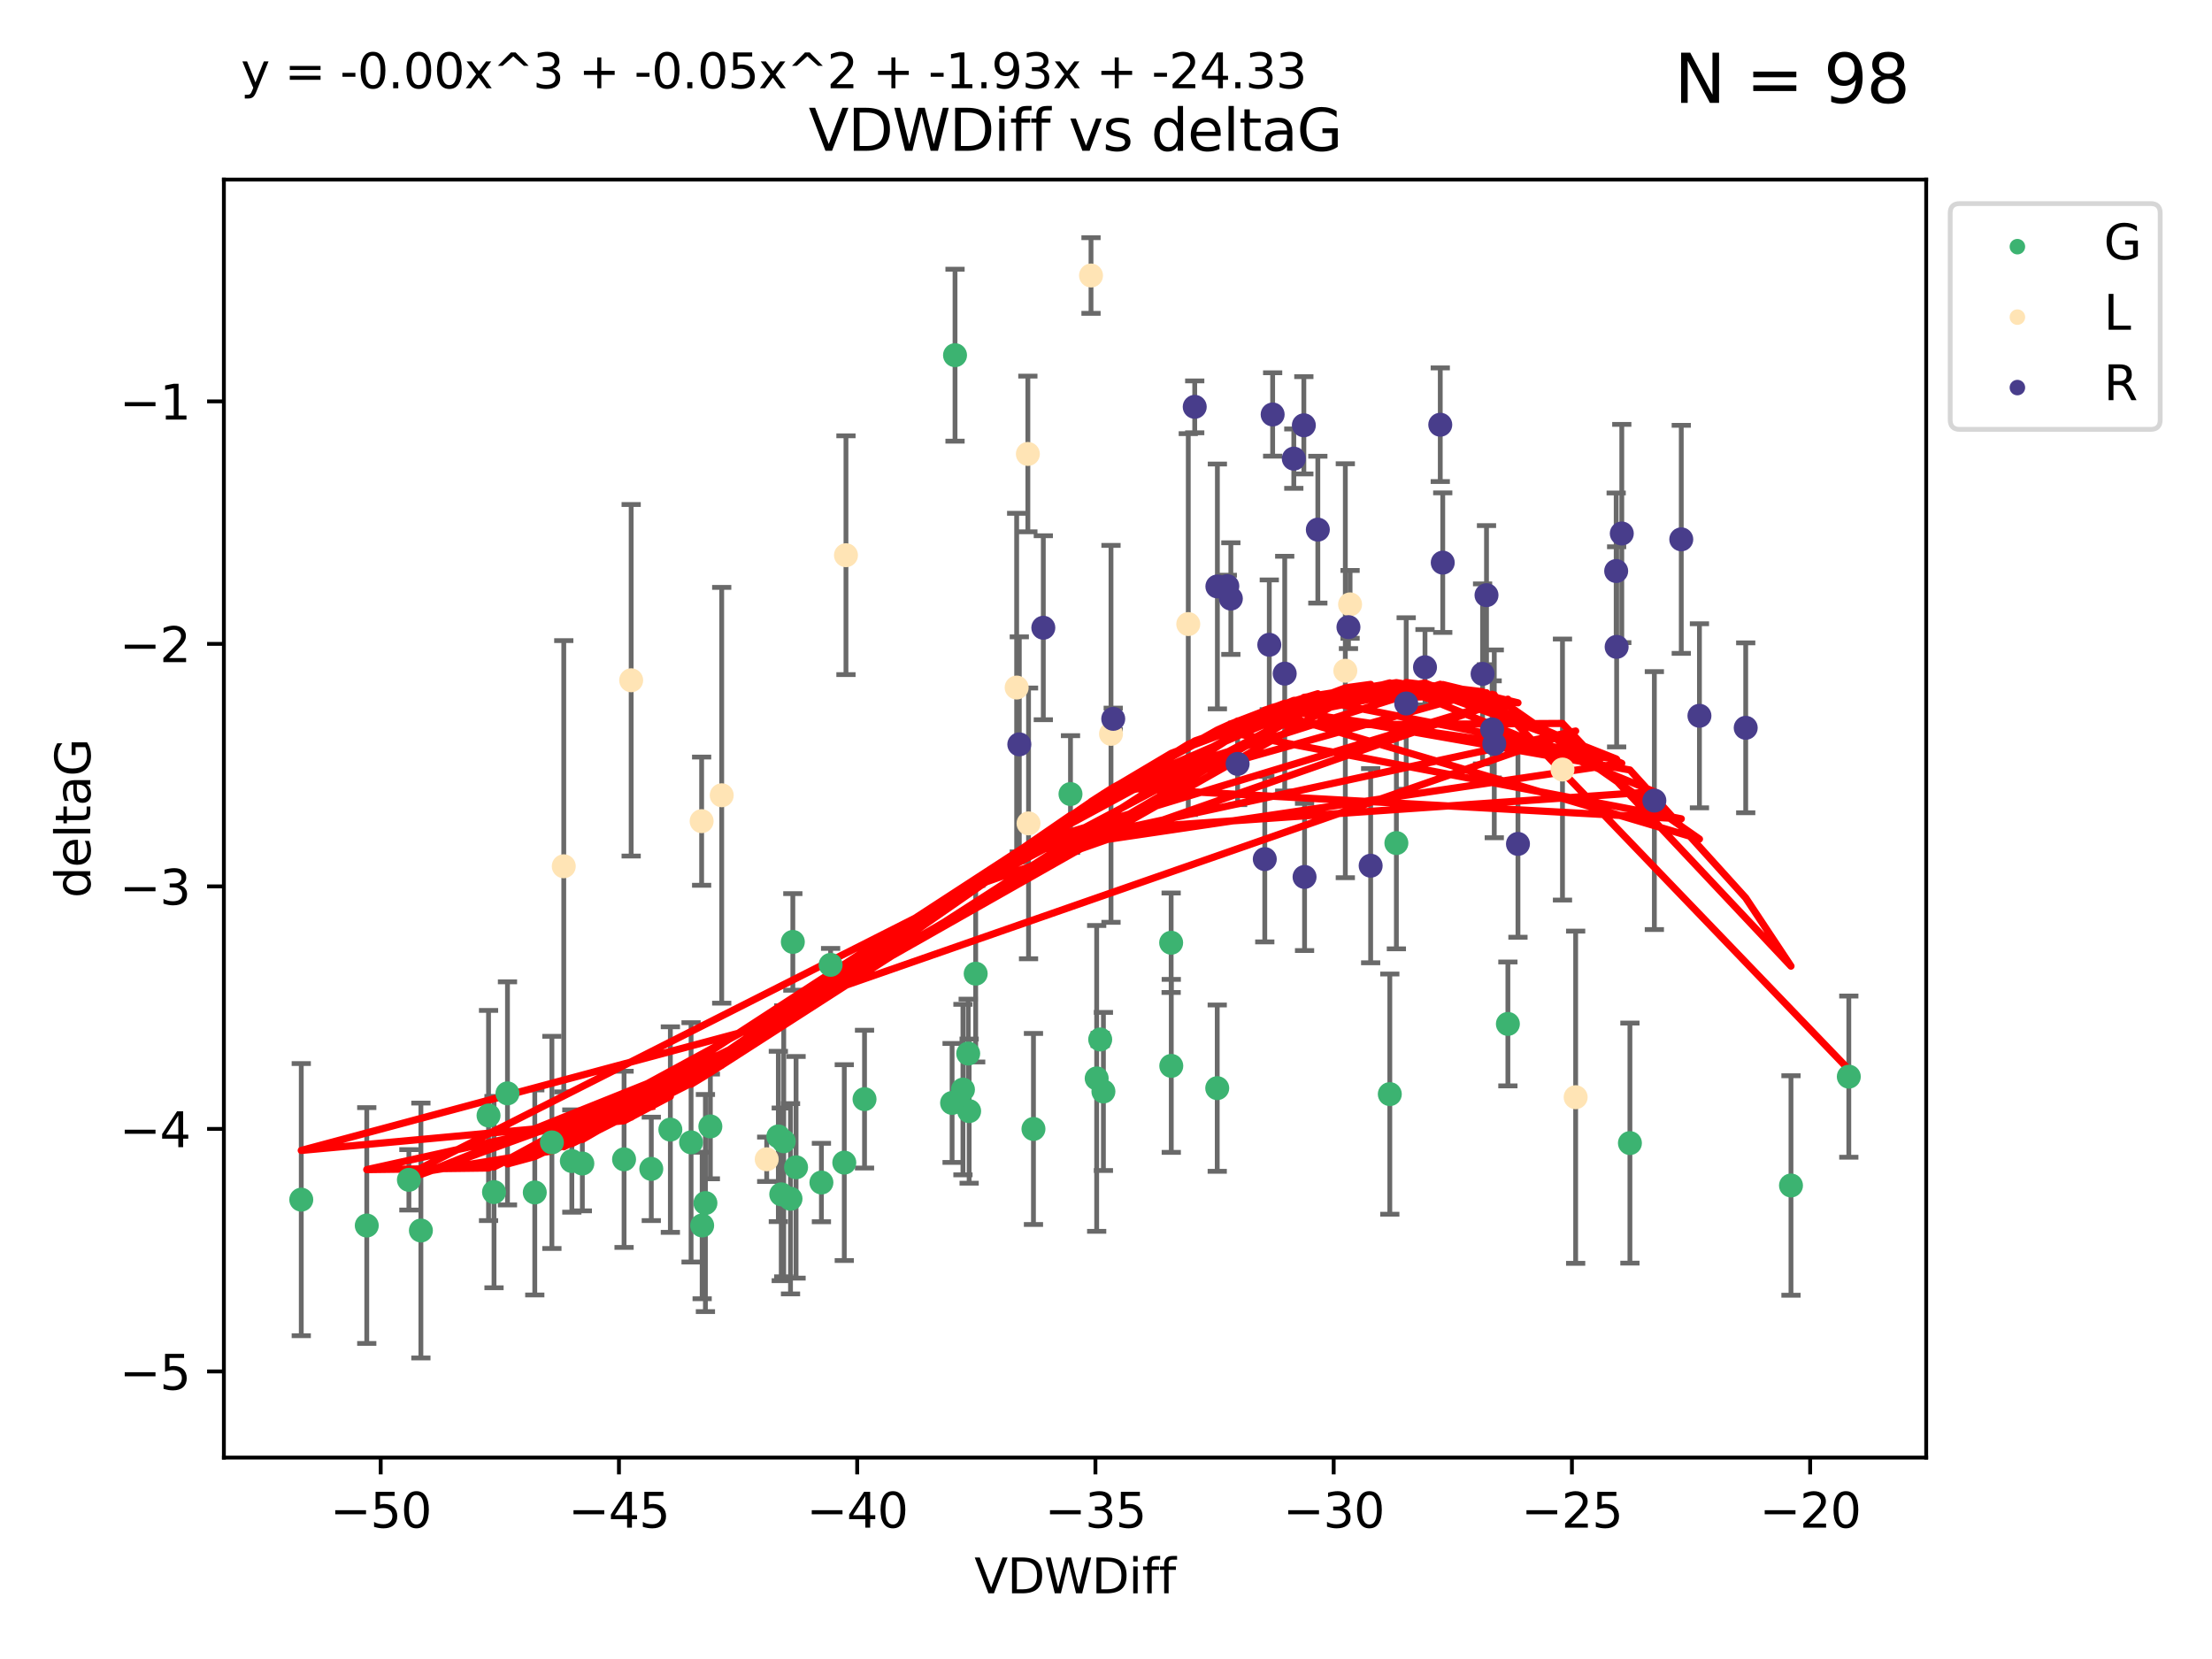 <?xml version="1.0" encoding="utf-8" standalone="no"?>
<!DOCTYPE svg PUBLIC "-//W3C//DTD SVG 1.1//EN"
  "http://www.w3.org/Graphics/SVG/1.1/DTD/svg11.dtd">
<svg xmlns:xlink="http://www.w3.org/1999/xlink" width="460.8pt" height="345.6pt" viewBox="0 0 460.8 345.6" xmlns="http://www.w3.org/2000/svg" version="1.1">
 <defs>
  <style type="text/css">*{stroke-linejoin: round; stroke-linecap: butt}</style>
 </defs>
 <g id="figure_1">
  <g id="patch_1">
   <path d="M 0 345.6 
L 460.8 345.6 
L 460.8 0 
L 0 0 
z
" style="fill: #ffffff"/>
  </g>
  <g id="axes_1">
   <g id="patch_2">
    <path d="M 46.64 303.64 
L 401.26 303.64 
L 401.26 37.411 
L 46.64 37.411 
z
" style="fill: #ffffff"/>
   </g>
   <g id="PathCollection_1">
    <defs>
     <path id="m71b65bec18" d="M 0 1.118 
C 0.297 1.118 0.581 1 0.791 0.791 
C 1 0.581 1.118 0.297 1.118 0 
C 1.118 -0.297 1 -0.581 0.791 -0.791 
C 0.581 -1 0.297 -1.118 0 -1.118 
C -0.297 -1.118 -0.581 -1 -0.791 -0.791 
C -1 -0.581 -1.118 -0.297 -1.118 0 
C -1.118 0.297 -1 0.581 -0.791 0.791 
C -0.581 1 -0.297 1.118 0 1.118 
z
" style="stroke: #3cb371"/>
    </defs>
    <g clip-path="url(#p4f3232e35d)">
     <use xlink:href="#m71b65bec18" x="135.676" y="243.502" style="fill: #3cb371; stroke: #3cb371"/>
     <use xlink:href="#m71b65bec18" x="76.404" y="255.3" style="fill: #3cb371; stroke: #3cb371"/>
     <use xlink:href="#m71b65bec18" x="101.773" y="232.38" style="fill: #3cb371; stroke: #3cb371"/>
     <use xlink:href="#m71b65bec18" x="139.648" y="235.315" style="fill: #3cb371; stroke: #3cb371"/>
     <use xlink:href="#m71b65bec18" x="130.004" y="241.508" style="fill: #3cb371; stroke: #3cb371"/>
     <use xlink:href="#m71b65bec18" x="62.759" y="249.91" style="fill: #3cb371; stroke: #3cb371"/>
     <use xlink:href="#m71b65bec18" x="164.678" y="249.722" style="fill: #3cb371; stroke: #3cb371"/>
     <use xlink:href="#m71b65bec18" x="102.913" y="248.333" style="fill: #3cb371; stroke: #3cb371"/>
     <use xlink:href="#m71b65bec18" x="180.097" y="228.97" style="fill: #3cb371; stroke: #3cb371"/>
     <use xlink:href="#m71b65bec18" x="162.144" y="236.741" style="fill: #3cb371; stroke: #3cb371"/>
     <use xlink:href="#m71b65bec18" x="163.267" y="237.751" style="fill: #3cb371; stroke: #3cb371"/>
     <use xlink:href="#m71b65bec18" x="119.124" y="241.865" style="fill: #3cb371; stroke: #3cb371"/>
     <use xlink:href="#m71b65bec18" x="165.834" y="243.171" style="fill: #3cb371; stroke: #3cb371"/>
     <use xlink:href="#m71b65bec18" x="87.68" y="256.338" style="fill: #3cb371; stroke: #3cb371"/>
     <use xlink:href="#m71b65bec18" x="105.717" y="227.769" style="fill: #3cb371; stroke: #3cb371"/>
     <use xlink:href="#m71b65bec18" x="111.405" y="248.409" style="fill: #3cb371; stroke: #3cb371"/>
     <use xlink:href="#m71b65bec18" x="146.952" y="250.618" style="fill: #3cb371; stroke: #3cb371"/>
     <use xlink:href="#m71b65bec18" x="143.964" y="237.971" style="fill: #3cb371; stroke: #3cb371"/>
     <use xlink:href="#m71b65bec18" x="171.115" y="246.34" style="fill: #3cb371; stroke: #3cb371"/>
     <use xlink:href="#m71b65bec18" x="121.312" y="242.38" style="fill: #3cb371; stroke: #3cb371"/>
     <use xlink:href="#m71b65bec18" x="165.162" y="196.219" style="fill: #3cb371; stroke: #3cb371"/>
     <use xlink:href="#m71b65bec18" x="162.749" y="248.801" style="fill: #3cb371; stroke: #3cb371"/>
     <use xlink:href="#m71b65bec18" x="198.95" y="73.993" style="fill: #3cb371; stroke: #3cb371"/>
     <use xlink:href="#m71b65bec18" x="85.18" y="245.779" style="fill: #3cb371; stroke: #3cb371"/>
     <use xlink:href="#m71b65bec18" x="114.971" y="237.982" style="fill: #3cb371; stroke: #3cb371"/>
     <use xlink:href="#m71b65bec18" x="146.271" y="255.286" style="fill: #3cb371; stroke: #3cb371"/>
     <use xlink:href="#m71b65bec18" x="229.861" y="227.374" style="fill: #3cb371; stroke: #3cb371"/>
     <use xlink:href="#m71b65bec18" x="243.971" y="196.39" style="fill: #3cb371; stroke: #3cb371"/>
     <use xlink:href="#m71b65bec18" x="201.889" y="231.464" style="fill: #3cb371; stroke: #3cb371"/>
     <use xlink:href="#m71b65bec18" x="175.88" y="242.195" style="fill: #3cb371; stroke: #3cb371"/>
     <use xlink:href="#m71b65bec18" x="243.998" y="222.042" style="fill: #3cb371; stroke: #3cb371"/>
     <use xlink:href="#m71b65bec18" x="198.339" y="229.764" style="fill: #3cb371; stroke: #3cb371"/>
     <use xlink:href="#m71b65bec18" x="215.289" y="235.182" style="fill: #3cb371; stroke: #3cb371"/>
     <use xlink:href="#m71b65bec18" x="314.12" y="213.303" style="fill: #3cb371; stroke: #3cb371"/>
     <use xlink:href="#m71b65bec18" x="201.694" y="219.473" style="fill: #3cb371; stroke: #3cb371"/>
     <use xlink:href="#m71b65bec18" x="223.004" y="165.416" style="fill: #3cb371; stroke: #3cb371"/>
     <use xlink:href="#m71b65bec18" x="203.254" y="202.834" style="fill: #3cb371; stroke: #3cb371"/>
     <use xlink:href="#m71b65bec18" x="147.98" y="234.656" style="fill: #3cb371; stroke: #3cb371"/>
     <use xlink:href="#m71b65bec18" x="253.572" y="226.681" style="fill: #3cb371; stroke: #3cb371"/>
     <use xlink:href="#m71b65bec18" x="228.458" y="224.652" style="fill: #3cb371; stroke: #3cb371"/>
     <use xlink:href="#m71b65bec18" x="173.029" y="200.996" style="fill: #3cb371; stroke: #3cb371"/>
     <use xlink:href="#m71b65bec18" x="200.601" y="226.981" style="fill: #3cb371; stroke: #3cb371"/>
     <use xlink:href="#m71b65bec18" x="229.191" y="216.541" style="fill: #3cb371; stroke: #3cb371"/>
     <use xlink:href="#m71b65bec18" x="290.89" y="175.627" style="fill: #3cb371; stroke: #3cb371"/>
     <use xlink:href="#m71b65bec18" x="289.522" y="227.923" style="fill: #3cb371; stroke: #3cb371"/>
     <use xlink:href="#m71b65bec18" x="373.095" y="246.957" style="fill: #3cb371; stroke: #3cb371"/>
     <use xlink:href="#m71b65bec18" x="339.542" y="238.126" style="fill: #3cb371; stroke: #3cb371"/>
     <use xlink:href="#m71b65bec18" x="385.141" y="224.285" style="fill: #3cb371; stroke: #3cb371"/>
    </g>
   </g>
   <g id="PathCollection_2">
    <defs>
     <path id="m928b977624" d="M 0 1.118 
C 0.297 1.118 0.581 1 0.791 0.791 
C 1 0.581 1.118 0.297 1.118 0 
C 1.118 -0.297 1 -0.581 0.791 -0.791 
C 0.581 -1 0.297 -1.118 0 -1.118 
C -0.297 -1.118 -0.581 -1 -0.791 -0.791 
C -1 -0.581 -1.118 -0.297 -1.118 0 
C -1.118 0.297 -1 0.581 -0.791 0.791 
C -0.581 1 -0.297 1.118 0 1.118 
z
" style="stroke: #ffe4b5"/>
    </defs>
    <g clip-path="url(#p4f3232e35d)">
     <use xlink:href="#m928b977624" x="146.163" y="171.063" style="fill: #ffe4b5; stroke: #ffe4b5"/>
     <use xlink:href="#m928b977624" x="159.719" y="241.498" style="fill: #ffe4b5; stroke: #ffe4b5"/>
     <use xlink:href="#m928b977624" x="150.347" y="165.669" style="fill: #ffe4b5; stroke: #ffe4b5"/>
     <use xlink:href="#m928b977624" x="176.23" y="115.662" style="fill: #ffe4b5; stroke: #ffe4b5"/>
     <use xlink:href="#m928b977624" x="280.255" y="139.726" style="fill: #ffe4b5; stroke: #ffe4b5"/>
     <use xlink:href="#m928b977624" x="214.124" y="94.567" style="fill: #ffe4b5; stroke: #ffe4b5"/>
     <use xlink:href="#m928b977624" x="131.483" y="141.713" style="fill: #ffe4b5; stroke: #ffe4b5"/>
     <use xlink:href="#m928b977624" x="214.263" y="171.529" style="fill: #ffe4b5; stroke: #ffe4b5"/>
     <use xlink:href="#m928b977624" x="117.444" y="180.459" style="fill: #ffe4b5; stroke: #ffe4b5"/>
     <use xlink:href="#m928b977624" x="328.238" y="228.569" style="fill: #ffe4b5; stroke: #ffe4b5"/>
     <use xlink:href="#m928b977624" x="281.246" y="125.903" style="fill: #ffe4b5; stroke: #ffe4b5"/>
     <use xlink:href="#m928b977624" x="247.538" y="130.005" style="fill: #ffe4b5; stroke: #ffe4b5"/>
     <use xlink:href="#m928b977624" x="325.493" y="160.309" style="fill: #ffe4b5; stroke: #ffe4b5"/>
     <use xlink:href="#m928b977624" x="227.278" y="57.393" style="fill: #ffe4b5; stroke: #ffe4b5"/>
     <use xlink:href="#m928b977624" x="231.442" y="152.877" style="fill: #ffe4b5; stroke: #ffe4b5"/>
     <use xlink:href="#m928b977624" x="211.788" y="143.229" style="fill: #ffe4b5; stroke: #ffe4b5"/>
    </g>
   </g>
   <g id="PathCollection_3">
    <defs>
     <path id="mf8313f280e" d="M 0 1.118 
C 0.297 1.118 0.581 1 0.791 0.791 
C 1 0.581 1.118 0.297 1.118 0 
C 1.118 -0.297 1 -0.581 0.791 -0.791 
C 0.581 -1 0.297 -1.118 0 -1.118 
C -0.297 -1.118 -0.581 -1 -0.791 -0.791 
C -1 -0.581 -1.118 -0.297 -1.118 0 
C -1.118 0.297 -1 0.581 -0.791 0.791 
C -0.581 1 -0.297 1.118 0 1.118 
z
" style="stroke: #483d8b"/>
    </defs>
    <g clip-path="url(#p4f3232e35d)">
     <use xlink:href="#mf8313f280e" x="267.629" y="140.331" style="fill: #483d8b; stroke: #483d8b"/>
     <use xlink:href="#mf8313f280e" x="256.409" y="124.695" style="fill: #483d8b; stroke: #483d8b"/>
     <use xlink:href="#mf8313f280e" x="212.339" y="155.066" style="fill: #483d8b; stroke: #483d8b"/>
     <use xlink:href="#mf8313f280e" x="285.533" y="180.342" style="fill: #483d8b; stroke: #483d8b"/>
     <use xlink:href="#mf8313f280e" x="280.908" y="130.648" style="fill: #483d8b; stroke: #483d8b"/>
     <use xlink:href="#mf8313f280e" x="248.884" y="84.752" style="fill: #483d8b; stroke: #483d8b"/>
     <use xlink:href="#mf8313f280e" x="257.818" y="159.136" style="fill: #483d8b; stroke: #483d8b"/>
     <use xlink:href="#mf8313f280e" x="231.907" y="149.746" style="fill: #483d8b; stroke: #483d8b"/>
     <use xlink:href="#mf8313f280e" x="350.239" y="112.353" style="fill: #483d8b; stroke: #483d8b"/>
     <use xlink:href="#mf8313f280e" x="253.603" y="122.166" style="fill: #483d8b; stroke: #483d8b"/>
     <use xlink:href="#mf8313f280e" x="300.55" y="117.206" style="fill: #483d8b; stroke: #483d8b"/>
     <use xlink:href="#mf8313f280e" x="316.219" y="175.804" style="fill: #483d8b; stroke: #483d8b"/>
     <use xlink:href="#mf8313f280e" x="271.615" y="88.595" style="fill: #483d8b; stroke: #483d8b"/>
     <use xlink:href="#mf8313f280e" x="336.776" y="134.753" style="fill: #483d8b; stroke: #483d8b"/>
     <use xlink:href="#mf8313f280e" x="264.416" y="134.32" style="fill: #483d8b; stroke: #483d8b"/>
     <use xlink:href="#mf8313f280e" x="274.529" y="110.335" style="fill: #483d8b; stroke: #483d8b"/>
     <use xlink:href="#mf8313f280e" x="263.477" y="178.964" style="fill: #483d8b; stroke: #483d8b"/>
     <use xlink:href="#mf8313f280e" x="354.025" y="149.111" style="fill: #483d8b; stroke: #483d8b"/>
     <use xlink:href="#mf8313f280e" x="310.84" y="151.946" style="fill: #483d8b; stroke: #483d8b"/>
     <use xlink:href="#mf8313f280e" x="311.285" y="154.956" style="fill: #483d8b; stroke: #483d8b"/>
     <use xlink:href="#mf8313f280e" x="269.523" y="95.542" style="fill: #483d8b; stroke: #483d8b"/>
     <use xlink:href="#mf8313f280e" x="217.342" y="130.771" style="fill: #483d8b; stroke: #483d8b"/>
     <use xlink:href="#mf8313f280e" x="344.634" y="166.775" style="fill: #483d8b; stroke: #483d8b"/>
     <use xlink:href="#mf8313f280e" x="255.673" y="122.103" style="fill: #483d8b; stroke: #483d8b"/>
     <use xlink:href="#mf8313f280e" x="363.664" y="151.616" style="fill: #483d8b; stroke: #483d8b"/>
     <use xlink:href="#mf8313f280e" x="265.116" y="86.341" style="fill: #483d8b; stroke: #483d8b"/>
     <use xlink:href="#mf8313f280e" x="296.853" y="139.001" style="fill: #483d8b; stroke: #483d8b"/>
     <use xlink:href="#mf8313f280e" x="336.68" y="118.957" style="fill: #483d8b; stroke: #483d8b"/>
     <use xlink:href="#mf8313f280e" x="292.937" y="146.551" style="fill: #483d8b; stroke: #483d8b"/>
     <use xlink:href="#mf8313f280e" x="308.85" y="140.386" style="fill: #483d8b; stroke: #483d8b"/>
     <use xlink:href="#mf8313f280e" x="300.034" y="88.478" style="fill: #483d8b; stroke: #483d8b"/>
     <use xlink:href="#mf8313f280e" x="337.848" y="111.137" style="fill: #483d8b; stroke: #483d8b"/>
     <use xlink:href="#mf8313f280e" x="271.764" y="182.683" style="fill: #483d8b; stroke: #483d8b"/>
     <use xlink:href="#mf8313f280e" x="309.666" y="123.98" style="fill: #483d8b; stroke: #483d8b"/>
    </g>
   </g>
   <g id="matplotlib.axis_1">
    <g id="xtick_1">
     <g id="line2d_1">
      <defs>
       <path id="m14f39665e1" d="M 0 0 
L 0 3.5 
" style="stroke: #000000; stroke-width: 0.8"/>
      </defs>
      <g>
       <use xlink:href="#m14f39665e1" x="79.307" y="303.64" style="stroke: #000000; stroke-width: 0.8"/>
      </g>
     </g>
     <g id="text_1">
      <!-- −50 -->
      <g transform="translate(68.755 318.238)scale(0.1 -0.1)">
       <defs>
        <path id="DejaVuSans-2212" d="M 678 2272 
L 4684 2272 
L 4684 1741 
L 678 1741 
L 678 2272 
z
" transform="scale(0.016)"/>
        <path id="DejaVuSans-35" d="M 691 4666 
L 3169 4666 
L 3169 4134 
L 1269 4134 
L 1269 2991 
Q 1406 3038 1543 3061 
Q 1681 3084 1819 3084 
Q 2600 3084 3056 2656 
Q 3513 2228 3513 1497 
Q 3513 744 3044 326 
Q 2575 -91 1722 -91 
Q 1428 -91 1123 -41 
Q 819 9 494 109 
L 494 744 
Q 775 591 1075 516 
Q 1375 441 1709 441 
Q 2250 441 2565 725 
Q 2881 1009 2881 1497 
Q 2881 1984 2565 2268 
Q 2250 2553 1709 2553 
Q 1456 2553 1204 2497 
Q 953 2441 691 2322 
L 691 4666 
z
" transform="scale(0.016)"/>
        <path id="DejaVuSans-30" d="M 2034 4250 
Q 1547 4250 1301 3770 
Q 1056 3291 1056 2328 
Q 1056 1369 1301 889 
Q 1547 409 2034 409 
Q 2525 409 2770 889 
Q 3016 1369 3016 2328 
Q 3016 3291 2770 3770 
Q 2525 4250 2034 4250 
z
M 2034 4750 
Q 2819 4750 3233 4129 
Q 3647 3509 3647 2328 
Q 3647 1150 3233 529 
Q 2819 -91 2034 -91 
Q 1250 -91 836 529 
Q 422 1150 422 2328 
Q 422 3509 836 4129 
Q 1250 4750 2034 4750 
z
" transform="scale(0.016)"/>
       </defs>
       <use xlink:href="#DejaVuSans-2212"/>
       <use xlink:href="#DejaVuSans-35" x="83.789"/>
       <use xlink:href="#DejaVuSans-30" x="147.412"/>
      </g>
     </g>
    </g>
    <g id="xtick_2">
     <g id="line2d_2">
      <g>
       <use xlink:href="#m14f39665e1" x="128.937" y="303.64" style="stroke: #000000; stroke-width: 0.8"/>
      </g>
     </g>
     <g id="text_2">
      <!-- −45 -->
      <g transform="translate(118.385 318.238)scale(0.1 -0.1)">
       <defs>
        <path id="DejaVuSans-34" d="M 2419 4116 
L 825 1625 
L 2419 1625 
L 2419 4116 
z
M 2253 4666 
L 3047 4666 
L 3047 1625 
L 3713 1625 
L 3713 1100 
L 3047 1100 
L 3047 0 
L 2419 0 
L 2419 1100 
L 313 1100 
L 313 1709 
L 2253 4666 
z
" transform="scale(0.016)"/>
       </defs>
       <use xlink:href="#DejaVuSans-2212"/>
       <use xlink:href="#DejaVuSans-34" x="83.789"/>
       <use xlink:href="#DejaVuSans-35" x="147.412"/>
      </g>
     </g>
    </g>
    <g id="xtick_3">
     <g id="line2d_3">
      <g>
       <use xlink:href="#m14f39665e1" x="178.568" y="303.64" style="stroke: #000000; stroke-width: 0.8"/>
      </g>
     </g>
     <g id="text_3">
      <!-- −40 -->
      <g transform="translate(168.016 318.238)scale(0.1 -0.1)">
       <use xlink:href="#DejaVuSans-2212"/>
       <use xlink:href="#DejaVuSans-34" x="83.789"/>
       <use xlink:href="#DejaVuSans-30" x="147.412"/>
      </g>
     </g>
    </g>
    <g id="xtick_4">
     <g id="line2d_4">
      <g>
       <use xlink:href="#m14f39665e1" x="228.198" y="303.64" style="stroke: #000000; stroke-width: 0.8"/>
      </g>
     </g>
     <g id="text_4">
      <!-- −35 -->
      <g transform="translate(217.646 318.238)scale(0.1 -0.1)">
       <defs>
        <path id="DejaVuSans-33" d="M 2597 2516 
Q 3050 2419 3304 2112 
Q 3559 1806 3559 1356 
Q 3559 666 3084 287 
Q 2609 -91 1734 -91 
Q 1441 -91 1130 -33 
Q 819 25 488 141 
L 488 750 
Q 750 597 1062 519 
Q 1375 441 1716 441 
Q 2309 441 2620 675 
Q 2931 909 2931 1356 
Q 2931 1769 2642 2001 
Q 2353 2234 1838 2234 
L 1294 2234 
L 1294 2753 
L 1863 2753 
Q 2328 2753 2575 2939 
Q 2822 3125 2822 3475 
Q 2822 3834 2567 4026 
Q 2313 4219 1838 4219 
Q 1578 4219 1281 4162 
Q 984 4106 628 3988 
L 628 4550 
Q 988 4650 1302 4700 
Q 1616 4750 1894 4750 
Q 2613 4750 3031 4423 
Q 3450 4097 3450 3541 
Q 3450 3153 3228 2886 
Q 3006 2619 2597 2516 
z
" transform="scale(0.016)"/>
       </defs>
       <use xlink:href="#DejaVuSans-2212"/>
       <use xlink:href="#DejaVuSans-33" x="83.789"/>
       <use xlink:href="#DejaVuSans-35" x="147.412"/>
      </g>
     </g>
    </g>
    <g id="xtick_5">
     <g id="line2d_5">
      <g>
       <use xlink:href="#m14f39665e1" x="277.829" y="303.64" style="stroke: #000000; stroke-width: 0.8"/>
      </g>
     </g>
     <g id="text_5">
      <!-- −30 -->
      <g transform="translate(267.277 318.238)scale(0.1 -0.1)">
       <use xlink:href="#DejaVuSans-2212"/>
       <use xlink:href="#DejaVuSans-33" x="83.789"/>
       <use xlink:href="#DejaVuSans-30" x="147.412"/>
      </g>
     </g>
    </g>
    <g id="xtick_6">
     <g id="line2d_6">
      <g>
       <use xlink:href="#m14f39665e1" x="327.459" y="303.64" style="stroke: #000000; stroke-width: 0.8"/>
      </g>
     </g>
     <g id="text_6">
      <!-- −25 -->
      <g transform="translate(316.907 318.238)scale(0.1 -0.1)">
       <defs>
        <path id="DejaVuSans-32" d="M 1228 531 
L 3431 531 
L 3431 0 
L 469 0 
L 469 531 
Q 828 903 1448 1529 
Q 2069 2156 2228 2338 
Q 2531 2678 2651 2914 
Q 2772 3150 2772 3378 
Q 2772 3750 2511 3984 
Q 2250 4219 1831 4219 
Q 1534 4219 1204 4116 
Q 875 4013 500 3803 
L 500 4441 
Q 881 4594 1212 4672 
Q 1544 4750 1819 4750 
Q 2544 4750 2975 4387 
Q 3406 4025 3406 3419 
Q 3406 3131 3298 2873 
Q 3191 2616 2906 2266 
Q 2828 2175 2409 1742 
Q 1991 1309 1228 531 
z
" transform="scale(0.016)"/>
       </defs>
       <use xlink:href="#DejaVuSans-2212"/>
       <use xlink:href="#DejaVuSans-32" x="83.789"/>
       <use xlink:href="#DejaVuSans-35" x="147.412"/>
      </g>
     </g>
    </g>
    <g id="xtick_7">
     <g id="line2d_7">
      <g>
       <use xlink:href="#m14f39665e1" x="377.09" y="303.64" style="stroke: #000000; stroke-width: 0.8"/>
      </g>
     </g>
     <g id="text_7">
      <!-- −20 -->
      <g transform="translate(366.538 318.238)scale(0.1 -0.1)">
       <use xlink:href="#DejaVuSans-2212"/>
       <use xlink:href="#DejaVuSans-32" x="83.789"/>
       <use xlink:href="#DejaVuSans-30" x="147.412"/>
      </g>
     </g>
    </g>
    <g id="text_8">
     <!-- VDWDiff -->
     <g transform="translate(202.977 331.917)scale(0.1 -0.1)">
      <defs>
       <path id="DejaVuSans-56" d="M 1831 0 
L 50 4666 
L 709 4666 
L 2188 738 
L 3669 4666 
L 4325 4666 
L 2547 0 
L 1831 0 
z
" transform="scale(0.016)"/>
       <path id="DejaVuSans-44" d="M 1259 4147 
L 1259 519 
L 2022 519 
Q 2988 519 3436 956 
Q 3884 1394 3884 2338 
Q 3884 3275 3436 3711 
Q 2988 4147 2022 4147 
L 1259 4147 
z
M 628 4666 
L 1925 4666 
Q 3281 4666 3915 4102 
Q 4550 3538 4550 2338 
Q 4550 1131 3912 565 
Q 3275 0 1925 0 
L 628 0 
L 628 4666 
z
" transform="scale(0.016)"/>
       <path id="DejaVuSans-57" d="M 213 4666 
L 850 4666 
L 1831 722 
L 2809 4666 
L 3519 4666 
L 4500 722 
L 5478 4666 
L 6119 4666 
L 4947 0 
L 4153 0 
L 3169 4050 
L 2175 0 
L 1381 0 
L 213 4666 
z
" transform="scale(0.016)"/>
       <path id="DejaVuSans-69" d="M 603 3500 
L 1178 3500 
L 1178 0 
L 603 0 
L 603 3500 
z
M 603 4863 
L 1178 4863 
L 1178 4134 
L 603 4134 
L 603 4863 
z
" transform="scale(0.016)"/>
       <path id="DejaVuSans-66" d="M 2375 4863 
L 2375 4384 
L 1825 4384 
Q 1516 4384 1395 4259 
Q 1275 4134 1275 3809 
L 1275 3500 
L 2222 3500 
L 2222 3053 
L 1275 3053 
L 1275 0 
L 697 0 
L 697 3053 
L 147 3053 
L 147 3500 
L 697 3500 
L 697 3744 
Q 697 4328 969 4595 
Q 1241 4863 1831 4863 
L 2375 4863 
z
" transform="scale(0.016)"/>
      </defs>
      <use xlink:href="#DejaVuSans-56"/>
      <use xlink:href="#DejaVuSans-44" x="68.408"/>
      <use xlink:href="#DejaVuSans-57" x="145.41"/>
      <use xlink:href="#DejaVuSans-44" x="244.287"/>
      <use xlink:href="#DejaVuSans-69" x="321.289"/>
      <use xlink:href="#DejaVuSans-66" x="349.072"/>
      <use xlink:href="#DejaVuSans-66" x="384.277"/>
     </g>
    </g>
   </g>
   <g id="matplotlib.axis_2">
    <g id="ytick_1">
     <g id="line2d_8">
      <defs>
       <path id="m372ba481ac" d="M 0 0 
L -3.5 0 
" style="stroke: #000000; stroke-width: 0.8"/>
      </defs>
      <g>
       <use xlink:href="#m372ba481ac" x="46.64" y="285.695" style="stroke: #000000; stroke-width: 0.8"/>
      </g>
     </g>
     <g id="text_9">
      <!-- −5 -->
      <g transform="translate(24.898 289.494)scale(0.1 -0.1)">
       <use xlink:href="#DejaVuSans-2212"/>
       <use xlink:href="#DejaVuSans-35" x="83.789"/>
      </g>
     </g>
    </g>
    <g id="ytick_2">
     <g id="line2d_9">
      <g>
       <use xlink:href="#m372ba481ac" x="46.64" y="235.174" style="stroke: #000000; stroke-width: 0.8"/>
      </g>
     </g>
     <g id="text_10">
      <!-- −4 -->
      <g transform="translate(24.898 238.973)scale(0.1 -0.1)">
       <use xlink:href="#DejaVuSans-2212"/>
       <use xlink:href="#DejaVuSans-34" x="83.789"/>
      </g>
     </g>
    </g>
    <g id="ytick_3">
     <g id="line2d_10">
      <g>
       <use xlink:href="#m372ba481ac" x="46.64" y="184.653" style="stroke: #000000; stroke-width: 0.8"/>
      </g>
     </g>
     <g id="text_11">
      <!-- −3 -->
      <g transform="translate(24.898 188.452)scale(0.1 -0.1)">
       <use xlink:href="#DejaVuSans-2212"/>
       <use xlink:href="#DejaVuSans-33" x="83.789"/>
      </g>
     </g>
    </g>
    <g id="ytick_4">
     <g id="line2d_11">
      <g>
       <use xlink:href="#m372ba481ac" x="46.64" y="134.131" style="stroke: #000000; stroke-width: 0.8"/>
      </g>
     </g>
     <g id="text_12">
      <!-- −2 -->
      <g transform="translate(24.898 137.931)scale(0.1 -0.1)">
       <use xlink:href="#DejaVuSans-2212"/>
       <use xlink:href="#DejaVuSans-32" x="83.789"/>
      </g>
     </g>
    </g>
    <g id="ytick_5">
     <g id="line2d_12">
      <g>
       <use xlink:href="#m372ba481ac" x="46.64" y="83.61" style="stroke: #000000; stroke-width: 0.8"/>
      </g>
     </g>
     <g id="text_13">
      <!-- −1 -->
      <g transform="translate(24.898 87.41)scale(0.1 -0.1)">
       <defs>
        <path id="DejaVuSans-31" d="M 794 531 
L 1825 531 
L 1825 4091 
L 703 3866 
L 703 4441 
L 1819 4666 
L 2450 4666 
L 2450 531 
L 3481 531 
L 3481 0 
L 794 0 
L 794 531 
z
" transform="scale(0.016)"/>
       </defs>
       <use xlink:href="#DejaVuSans-2212"/>
       <use xlink:href="#DejaVuSans-31" x="83.789"/>
      </g>
     </g>
    </g>
    <g id="text_14">
     <!-- deltaG -->
     <g transform="translate(18.818 187.064)rotate(-90)scale(0.1 -0.1)">
      <defs>
       <path id="DejaVuSans-64" d="M 2906 2969 
L 2906 4863 
L 3481 4863 
L 3481 0 
L 2906 0 
L 2906 525 
Q 2725 213 2448 61 
Q 2172 -91 1784 -91 
Q 1150 -91 751 415 
Q 353 922 353 1747 
Q 353 2572 751 3078 
Q 1150 3584 1784 3584 
Q 2172 3584 2448 3432 
Q 2725 3281 2906 2969 
z
M 947 1747 
Q 947 1113 1208 752 
Q 1469 391 1925 391 
Q 2381 391 2643 752 
Q 2906 1113 2906 1747 
Q 2906 2381 2643 2742 
Q 2381 3103 1925 3103 
Q 1469 3103 1208 2742 
Q 947 2381 947 1747 
z
" transform="scale(0.016)"/>
       <path id="DejaVuSans-65" d="M 3597 1894 
L 3597 1613 
L 953 1613 
Q 991 1019 1311 708 
Q 1631 397 2203 397 
Q 2534 397 2845 478 
Q 3156 559 3463 722 
L 3463 178 
Q 3153 47 2828 -22 
Q 2503 -91 2169 -91 
Q 1331 -91 842 396 
Q 353 884 353 1716 
Q 353 2575 817 3079 
Q 1281 3584 2069 3584 
Q 2775 3584 3186 3129 
Q 3597 2675 3597 1894 
z
M 3022 2063 
Q 3016 2534 2758 2815 
Q 2500 3097 2075 3097 
Q 1594 3097 1305 2825 
Q 1016 2553 972 2059 
L 3022 2063 
z
" transform="scale(0.016)"/>
       <path id="DejaVuSans-6c" d="M 603 4863 
L 1178 4863 
L 1178 0 
L 603 0 
L 603 4863 
z
" transform="scale(0.016)"/>
       <path id="DejaVuSans-74" d="M 1172 4494 
L 1172 3500 
L 2356 3500 
L 2356 3053 
L 1172 3053 
L 1172 1153 
Q 1172 725 1289 603 
Q 1406 481 1766 481 
L 2356 481 
L 2356 0 
L 1766 0 
Q 1100 0 847 248 
Q 594 497 594 1153 
L 594 3053 
L 172 3053 
L 172 3500 
L 594 3500 
L 594 4494 
L 1172 4494 
z
" transform="scale(0.016)"/>
       <path id="DejaVuSans-61" d="M 2194 1759 
Q 1497 1759 1228 1600 
Q 959 1441 959 1056 
Q 959 750 1161 570 
Q 1363 391 1709 391 
Q 2188 391 2477 730 
Q 2766 1069 2766 1631 
L 2766 1759 
L 2194 1759 
z
M 3341 1997 
L 3341 0 
L 2766 0 
L 2766 531 
Q 2569 213 2275 61 
Q 1981 -91 1556 -91 
Q 1019 -91 701 211 
Q 384 513 384 1019 
Q 384 1609 779 1909 
Q 1175 2209 1959 2209 
L 2766 2209 
L 2766 2266 
Q 2766 2663 2505 2880 
Q 2244 3097 1772 3097 
Q 1472 3097 1187 3025 
Q 903 2953 641 2809 
L 641 3341 
Q 956 3463 1253 3523 
Q 1550 3584 1831 3584 
Q 2591 3584 2966 3190 
Q 3341 2797 3341 1997 
z
" transform="scale(0.016)"/>
       <path id="DejaVuSans-47" d="M 3809 666 
L 3809 1919 
L 2778 1919 
L 2778 2438 
L 4434 2438 
L 4434 434 
Q 4069 175 3628 42 
Q 3188 -91 2688 -91 
Q 1594 -91 976 548 
Q 359 1188 359 2328 
Q 359 3472 976 4111 
Q 1594 4750 2688 4750 
Q 3144 4750 3555 4637 
Q 3966 4525 4313 4306 
L 4313 3634 
Q 3963 3931 3569 4081 
Q 3175 4231 2741 4231 
Q 1884 4231 1454 3753 
Q 1025 3275 1025 2328 
Q 1025 1384 1454 906 
Q 1884 428 2741 428 
Q 3075 428 3337 486 
Q 3600 544 3809 666 
z
" transform="scale(0.016)"/>
      </defs>
      <use xlink:href="#DejaVuSans-64"/>
      <use xlink:href="#DejaVuSans-65" x="63.477"/>
      <use xlink:href="#DejaVuSans-6c" x="125"/>
      <use xlink:href="#DejaVuSans-74" x="152.783"/>
      <use xlink:href="#DejaVuSans-61" x="191.992"/>
      <use xlink:href="#DejaVuSans-47" x="253.271"/>
     </g>
    </g>
   </g>
   <g id="LineCollection_1">
    <path d="M 135.676 254.273 
L 135.676 232.73 
" clip-path="url(#p4f3232e35d)" style="fill: none; stroke: #696969"/>
    <path d="M 76.404 279.865 
L 76.404 230.736 
" clip-path="url(#p4f3232e35d)" style="fill: none; stroke: #696969"/>
    <path d="M 101.773 254.27 
L 101.773 210.49 
" clip-path="url(#p4f3232e35d)" style="fill: none; stroke: #696969"/>
    <path d="M 139.648 256.722 
L 139.648 213.907 
" clip-path="url(#p4f3232e35d)" style="fill: none; stroke: #696969"/>
    <path d="M 130.004 259.858 
L 130.004 223.158 
" clip-path="url(#p4f3232e35d)" style="fill: none; stroke: #696969"/>
    <path d="M 62.759 278.258 
L 62.759 221.561 
" clip-path="url(#p4f3232e35d)" style="fill: none; stroke: #696969"/>
    <path d="M 164.678 269.541 
L 164.678 229.902 
" clip-path="url(#p4f3232e35d)" style="fill: none; stroke: #696969"/>
    <path d="M 102.913 268.265 
L 102.913 228.402 
" clip-path="url(#p4f3232e35d)" style="fill: none; stroke: #696969"/>
    <path d="M 180.097 243.319 
L 180.097 214.621 
" clip-path="url(#p4f3232e35d)" style="fill: none; stroke: #696969"/>
    <path d="M 162.144 254.476 
L 162.144 219.006 
" clip-path="url(#p4f3232e35d)" style="fill: none; stroke: #696969"/>
    <path d="M 163.267 265.986 
L 163.267 209.517 
" clip-path="url(#p4f3232e35d)" style="fill: none; stroke: #696969"/>
    <path d="M 119.124 252.518 
L 119.124 231.212 
" clip-path="url(#p4f3232e35d)" style="fill: none; stroke: #696969"/>
    <path d="M 165.834 266.256 
L 165.834 220.087 
" clip-path="url(#p4f3232e35d)" style="fill: none; stroke: #696969"/>
    <path d="M 87.68 282.886 
L 87.68 229.789 
" clip-path="url(#p4f3232e35d)" style="fill: none; stroke: #696969"/>
    <path d="M 105.717 251.005 
L 105.717 204.533 
" clip-path="url(#p4f3232e35d)" style="fill: none; stroke: #696969"/>
    <path d="M 111.405 269.768 
L 111.405 227.049 
" clip-path="url(#p4f3232e35d)" style="fill: none; stroke: #696969"/>
    <path d="M 146.952 273.233 
L 146.952 228.003 
" clip-path="url(#p4f3232e35d)" style="fill: none; stroke: #696969"/>
    <path d="M 143.964 262.901 
L 143.964 213.04 
" clip-path="url(#p4f3232e35d)" style="fill: none; stroke: #696969"/>
    <path d="M 171.115 254.509 
L 171.115 238.17 
" clip-path="url(#p4f3232e35d)" style="fill: none; stroke: #696969"/>
    <path d="M 121.312 252.242 
L 121.312 232.518 
" clip-path="url(#p4f3232e35d)" style="fill: none; stroke: #696969"/>
    <path d="M 165.162 206.279 
L 165.162 186.159 
" clip-path="url(#p4f3232e35d)" style="fill: none; stroke: #696969"/>
    <path d="M 162.749 266.784 
L 162.749 230.818 
" clip-path="url(#p4f3232e35d)" style="fill: none; stroke: #696969"/>
    <path d="M 198.95 91.904 
L 198.95 56.083 
" clip-path="url(#p4f3232e35d)" style="fill: none; stroke: #696969"/>
    <path d="M 85.18 252.069 
L 85.18 239.488 
" clip-path="url(#p4f3232e35d)" style="fill: none; stroke: #696969"/>
    <path d="M 114.971 260.081 
L 114.971 215.883 
" clip-path="url(#p4f3232e35d)" style="fill: none; stroke: #696969"/>
    <path d="M 146.271 270.548 
L 146.271 240.024 
" clip-path="url(#p4f3232e35d)" style="fill: none; stroke: #696969"/>
    <path d="M 229.861 243.841 
L 229.861 210.907 
" clip-path="url(#p4f3232e35d)" style="fill: none; stroke: #696969"/>
    <path d="M 243.971 206.753 
L 243.971 186.027 
" clip-path="url(#p4f3232e35d)" style="fill: none; stroke: #696969"/>
    <path d="M 201.889 246.475 
L 201.889 216.453 
" clip-path="url(#p4f3232e35d)" style="fill: none; stroke: #696969"/>
    <path d="M 175.88 262.591 
L 175.88 221.8 
" clip-path="url(#p4f3232e35d)" style="fill: none; stroke: #696969"/>
    <path d="M 243.998 240.06 
L 243.998 204.025 
" clip-path="url(#p4f3232e35d)" style="fill: none; stroke: #696969"/>
    <path d="M 198.339 242.154 
L 198.339 217.375 
" clip-path="url(#p4f3232e35d)" style="fill: none; stroke: #696969"/>
    <path d="M 215.289 255.08 
L 215.289 215.284 
" clip-path="url(#p4f3232e35d)" style="fill: none; stroke: #696969"/>
    <path d="M 314.12 226.211 
L 314.12 200.395 
" clip-path="url(#p4f3232e35d)" style="fill: none; stroke: #696969"/>
    <path d="M 201.694 230.803 
L 201.694 208.142 
" clip-path="url(#p4f3232e35d)" style="fill: none; stroke: #696969"/>
    <path d="M 223.004 177.576 
L 223.004 153.256 
" clip-path="url(#p4f3232e35d)" style="fill: none; stroke: #696969"/>
    <path d="M 203.254 221.226 
L 203.254 184.441 
" clip-path="url(#p4f3232e35d)" style="fill: none; stroke: #696969"/>
    <path d="M 147.98 245.564 
L 147.98 223.747 
" clip-path="url(#p4f3232e35d)" style="fill: none; stroke: #696969"/>
    <path d="M 253.572 244.001 
L 253.572 209.36 
" clip-path="url(#p4f3232e35d)" style="fill: none; stroke: #696969"/>
    <path d="M 228.458 256.506 
L 228.458 192.798 
" clip-path="url(#p4f3232e35d)" style="fill: none; stroke: #696969"/>
    <path d="M 173.029 204.417 
L 173.029 197.576 
" clip-path="url(#p4f3232e35d)" style="fill: none; stroke: #696969"/>
    <path d="M 200.601 244.739 
L 200.601 209.223 
" clip-path="url(#p4f3232e35d)" style="fill: none; stroke: #696969"/>
    <path d="M 229.191 217.802 
L 229.191 215.28 
" clip-path="url(#p4f3232e35d)" style="fill: none; stroke: #696969"/>
    <path d="M 290.89 197.656 
L 290.89 153.598 
" clip-path="url(#p4f3232e35d)" style="fill: none; stroke: #696969"/>
    <path d="M 289.522 252.942 
L 289.522 202.904 
" clip-path="url(#p4f3232e35d)" style="fill: none; stroke: #696969"/>
    <path d="M 373.095 269.819 
L 373.095 224.095 
" clip-path="url(#p4f3232e35d)" style="fill: none; stroke: #696969"/>
    <path d="M 339.542 263.128 
L 339.542 213.124 
" clip-path="url(#p4f3232e35d)" style="fill: none; stroke: #696969"/>
    <path d="M 385.141 241.074 
L 385.141 207.496 
" clip-path="url(#p4f3232e35d)" style="fill: none; stroke: #696969"/>
   </g>
   <g id="line2d_13">
    <defs>
     <path id="md54cd64c6f" d="M 2 0 
L -2 -0 
" style="stroke: #696969"/>
    </defs>
    <g clip-path="url(#p4f3232e35d)">
     <use xlink:href="#md54cd64c6f" x="135.676" y="254.273" style="fill: #696969; stroke: #696969"/>
     <use xlink:href="#md54cd64c6f" x="76.404" y="279.865" style="fill: #696969; stroke: #696969"/>
     <use xlink:href="#md54cd64c6f" x="101.773" y="254.27" style="fill: #696969; stroke: #696969"/>
     <use xlink:href="#md54cd64c6f" x="139.648" y="256.722" style="fill: #696969; stroke: #696969"/>
     <use xlink:href="#md54cd64c6f" x="130.004" y="259.858" style="fill: #696969; stroke: #696969"/>
     <use xlink:href="#md54cd64c6f" x="62.759" y="278.258" style="fill: #696969; stroke: #696969"/>
     <use xlink:href="#md54cd64c6f" x="164.678" y="269.541" style="fill: #696969; stroke: #696969"/>
     <use xlink:href="#md54cd64c6f" x="102.913" y="268.265" style="fill: #696969; stroke: #696969"/>
     <use xlink:href="#md54cd64c6f" x="180.097" y="243.319" style="fill: #696969; stroke: #696969"/>
     <use xlink:href="#md54cd64c6f" x="162.144" y="254.476" style="fill: #696969; stroke: #696969"/>
     <use xlink:href="#md54cd64c6f" x="163.267" y="265.986" style="fill: #696969; stroke: #696969"/>
     <use xlink:href="#md54cd64c6f" x="119.124" y="252.518" style="fill: #696969; stroke: #696969"/>
     <use xlink:href="#md54cd64c6f" x="165.834" y="266.256" style="fill: #696969; stroke: #696969"/>
     <use xlink:href="#md54cd64c6f" x="87.68" y="282.886" style="fill: #696969; stroke: #696969"/>
     <use xlink:href="#md54cd64c6f" x="105.717" y="251.005" style="fill: #696969; stroke: #696969"/>
     <use xlink:href="#md54cd64c6f" x="111.405" y="269.768" style="fill: #696969; stroke: #696969"/>
     <use xlink:href="#md54cd64c6f" x="146.952" y="273.233" style="fill: #696969; stroke: #696969"/>
     <use xlink:href="#md54cd64c6f" x="143.964" y="262.901" style="fill: #696969; stroke: #696969"/>
     <use xlink:href="#md54cd64c6f" x="171.115" y="254.509" style="fill: #696969; stroke: #696969"/>
     <use xlink:href="#md54cd64c6f" x="121.312" y="252.242" style="fill: #696969; stroke: #696969"/>
     <use xlink:href="#md54cd64c6f" x="165.162" y="206.279" style="fill: #696969; stroke: #696969"/>
     <use xlink:href="#md54cd64c6f" x="162.749" y="266.784" style="fill: #696969; stroke: #696969"/>
     <use xlink:href="#md54cd64c6f" x="198.95" y="91.904" style="fill: #696969; stroke: #696969"/>
     <use xlink:href="#md54cd64c6f" x="85.18" y="252.069" style="fill: #696969; stroke: #696969"/>
     <use xlink:href="#md54cd64c6f" x="114.971" y="260.081" style="fill: #696969; stroke: #696969"/>
     <use xlink:href="#md54cd64c6f" x="146.271" y="270.548" style="fill: #696969; stroke: #696969"/>
     <use xlink:href="#md54cd64c6f" x="229.861" y="243.841" style="fill: #696969; stroke: #696969"/>
     <use xlink:href="#md54cd64c6f" x="243.971" y="206.753" style="fill: #696969; stroke: #696969"/>
     <use xlink:href="#md54cd64c6f" x="201.889" y="246.475" style="fill: #696969; stroke: #696969"/>
     <use xlink:href="#md54cd64c6f" x="175.88" y="262.591" style="fill: #696969; stroke: #696969"/>
     <use xlink:href="#md54cd64c6f" x="243.998" y="240.06" style="fill: #696969; stroke: #696969"/>
     <use xlink:href="#md54cd64c6f" x="198.339" y="242.154" style="fill: #696969; stroke: #696969"/>
     <use xlink:href="#md54cd64c6f" x="215.289" y="255.08" style="fill: #696969; stroke: #696969"/>
     <use xlink:href="#md54cd64c6f" x="314.12" y="226.211" style="fill: #696969; stroke: #696969"/>
     <use xlink:href="#md54cd64c6f" x="201.694" y="230.803" style="fill: #696969; stroke: #696969"/>
     <use xlink:href="#md54cd64c6f" x="223.004" y="177.576" style="fill: #696969; stroke: #696969"/>
     <use xlink:href="#md54cd64c6f" x="203.254" y="221.226" style="fill: #696969; stroke: #696969"/>
     <use xlink:href="#md54cd64c6f" x="147.98" y="245.564" style="fill: #696969; stroke: #696969"/>
     <use xlink:href="#md54cd64c6f" x="253.572" y="244.001" style="fill: #696969; stroke: #696969"/>
     <use xlink:href="#md54cd64c6f" x="228.458" y="256.506" style="fill: #696969; stroke: #696969"/>
     <use xlink:href="#md54cd64c6f" x="173.029" y="204.417" style="fill: #696969; stroke: #696969"/>
     <use xlink:href="#md54cd64c6f" x="200.601" y="244.739" style="fill: #696969; stroke: #696969"/>
     <use xlink:href="#md54cd64c6f" x="229.191" y="217.802" style="fill: #696969; stroke: #696969"/>
     <use xlink:href="#md54cd64c6f" x="290.89" y="197.656" style="fill: #696969; stroke: #696969"/>
     <use xlink:href="#md54cd64c6f" x="289.522" y="252.942" style="fill: #696969; stroke: #696969"/>
     <use xlink:href="#md54cd64c6f" x="373.095" y="269.819" style="fill: #696969; stroke: #696969"/>
     <use xlink:href="#md54cd64c6f" x="339.542" y="263.128" style="fill: #696969; stroke: #696969"/>
     <use xlink:href="#md54cd64c6f" x="385.141" y="241.074" style="fill: #696969; stroke: #696969"/>
    </g>
   </g>
   <g id="line2d_14">
    <g clip-path="url(#p4f3232e35d)">
     <use xlink:href="#md54cd64c6f" x="135.676" y="232.73" style="fill: #696969; stroke: #696969"/>
     <use xlink:href="#md54cd64c6f" x="76.404" y="230.736" style="fill: #696969; stroke: #696969"/>
     <use xlink:href="#md54cd64c6f" x="101.773" y="210.49" style="fill: #696969; stroke: #696969"/>
     <use xlink:href="#md54cd64c6f" x="139.648" y="213.907" style="fill: #696969; stroke: #696969"/>
     <use xlink:href="#md54cd64c6f" x="130.004" y="223.158" style="fill: #696969; stroke: #696969"/>
     <use xlink:href="#md54cd64c6f" x="62.759" y="221.561" style="fill: #696969; stroke: #696969"/>
     <use xlink:href="#md54cd64c6f" x="164.678" y="229.902" style="fill: #696969; stroke: #696969"/>
     <use xlink:href="#md54cd64c6f" x="102.913" y="228.402" style="fill: #696969; stroke: #696969"/>
     <use xlink:href="#md54cd64c6f" x="180.097" y="214.621" style="fill: #696969; stroke: #696969"/>
     <use xlink:href="#md54cd64c6f" x="162.144" y="219.006" style="fill: #696969; stroke: #696969"/>
     <use xlink:href="#md54cd64c6f" x="163.267" y="209.517" style="fill: #696969; stroke: #696969"/>
     <use xlink:href="#md54cd64c6f" x="119.124" y="231.212" style="fill: #696969; stroke: #696969"/>
     <use xlink:href="#md54cd64c6f" x="165.834" y="220.087" style="fill: #696969; stroke: #696969"/>
     <use xlink:href="#md54cd64c6f" x="87.68" y="229.789" style="fill: #696969; stroke: #696969"/>
     <use xlink:href="#md54cd64c6f" x="105.717" y="204.533" style="fill: #696969; stroke: #696969"/>
     <use xlink:href="#md54cd64c6f" x="111.405" y="227.049" style="fill: #696969; stroke: #696969"/>
     <use xlink:href="#md54cd64c6f" x="146.952" y="228.003" style="fill: #696969; stroke: #696969"/>
     <use xlink:href="#md54cd64c6f" x="143.964" y="213.04" style="fill: #696969; stroke: #696969"/>
     <use xlink:href="#md54cd64c6f" x="171.115" y="238.17" style="fill: #696969; stroke: #696969"/>
     <use xlink:href="#md54cd64c6f" x="121.312" y="232.518" style="fill: #696969; stroke: #696969"/>
     <use xlink:href="#md54cd64c6f" x="165.162" y="186.159" style="fill: #696969; stroke: #696969"/>
     <use xlink:href="#md54cd64c6f" x="162.749" y="230.818" style="fill: #696969; stroke: #696969"/>
     <use xlink:href="#md54cd64c6f" x="198.95" y="56.083" style="fill: #696969; stroke: #696969"/>
     <use xlink:href="#md54cd64c6f" x="85.18" y="239.488" style="fill: #696969; stroke: #696969"/>
     <use xlink:href="#md54cd64c6f" x="114.971" y="215.883" style="fill: #696969; stroke: #696969"/>
     <use xlink:href="#md54cd64c6f" x="146.271" y="240.024" style="fill: #696969; stroke: #696969"/>
     <use xlink:href="#md54cd64c6f" x="229.861" y="210.907" style="fill: #696969; stroke: #696969"/>
     <use xlink:href="#md54cd64c6f" x="243.971" y="186.027" style="fill: #696969; stroke: #696969"/>
     <use xlink:href="#md54cd64c6f" x="201.889" y="216.453" style="fill: #696969; stroke: #696969"/>
     <use xlink:href="#md54cd64c6f" x="175.88" y="221.8" style="fill: #696969; stroke: #696969"/>
     <use xlink:href="#md54cd64c6f" x="243.998" y="204.025" style="fill: #696969; stroke: #696969"/>
     <use xlink:href="#md54cd64c6f" x="198.339" y="217.375" style="fill: #696969; stroke: #696969"/>
     <use xlink:href="#md54cd64c6f" x="215.289" y="215.284" style="fill: #696969; stroke: #696969"/>
     <use xlink:href="#md54cd64c6f" x="314.12" y="200.395" style="fill: #696969; stroke: #696969"/>
     <use xlink:href="#md54cd64c6f" x="201.694" y="208.142" style="fill: #696969; stroke: #696969"/>
     <use xlink:href="#md54cd64c6f" x="223.004" y="153.256" style="fill: #696969; stroke: #696969"/>
     <use xlink:href="#md54cd64c6f" x="203.254" y="184.441" style="fill: #696969; stroke: #696969"/>
     <use xlink:href="#md54cd64c6f" x="147.98" y="223.747" style="fill: #696969; stroke: #696969"/>
     <use xlink:href="#md54cd64c6f" x="253.572" y="209.36" style="fill: #696969; stroke: #696969"/>
     <use xlink:href="#md54cd64c6f" x="228.458" y="192.798" style="fill: #696969; stroke: #696969"/>
     <use xlink:href="#md54cd64c6f" x="173.029" y="197.576" style="fill: #696969; stroke: #696969"/>
     <use xlink:href="#md54cd64c6f" x="200.601" y="209.223" style="fill: #696969; stroke: #696969"/>
     <use xlink:href="#md54cd64c6f" x="229.191" y="215.28" style="fill: #696969; stroke: #696969"/>
     <use xlink:href="#md54cd64c6f" x="290.89" y="153.598" style="fill: #696969; stroke: #696969"/>
     <use xlink:href="#md54cd64c6f" x="289.522" y="202.904" style="fill: #696969; stroke: #696969"/>
     <use xlink:href="#md54cd64c6f" x="373.095" y="224.095" style="fill: #696969; stroke: #696969"/>
     <use xlink:href="#md54cd64c6f" x="339.542" y="213.124" style="fill: #696969; stroke: #696969"/>
     <use xlink:href="#md54cd64c6f" x="385.141" y="207.496" style="fill: #696969; stroke: #696969"/>
    </g>
   </g>
   <g id="LineCollection_2">
    <path d="M 146.163 184.419 
L 146.163 157.707 
" clip-path="url(#p4f3232e35d)" style="fill: none; stroke: #696969"/>
    <path d="M 159.719 246.12 
L 159.719 236.876 
" clip-path="url(#p4f3232e35d)" style="fill: none; stroke: #696969"/>
    <path d="M 150.347 208.974 
L 150.347 122.363 
" clip-path="url(#p4f3232e35d)" style="fill: none; stroke: #696969"/>
    <path d="M 176.23 140.53 
L 176.23 90.793 
" clip-path="url(#p4f3232e35d)" style="fill: none; stroke: #696969"/>
    <path d="M 280.255 182.843 
L 280.255 96.609 
" clip-path="url(#p4f3232e35d)" style="fill: none; stroke: #696969"/>
    <path d="M 214.124 110.783 
L 214.124 78.352 
" clip-path="url(#p4f3232e35d)" style="fill: none; stroke: #696969"/>
    <path d="M 131.483 178.327 
L 131.483 105.1 
" clip-path="url(#p4f3232e35d)" style="fill: none; stroke: #696969"/>
    <path d="M 214.263 199.731 
L 214.263 143.327 
" clip-path="url(#p4f3232e35d)" style="fill: none; stroke: #696969"/>
    <path d="M 117.444 227.462 
L 117.444 133.456 
" clip-path="url(#p4f3232e35d)" style="fill: none; stroke: #696969"/>
    <path d="M 328.238 263.171 
L 328.238 193.967 
" clip-path="url(#p4f3232e35d)" style="fill: none; stroke: #696969"/>
    <path d="M 281.246 132.97 
L 281.246 118.837 
" clip-path="url(#p4f3232e35d)" style="fill: none; stroke: #696969"/>
    <path d="M 247.538 169.678 
L 247.538 90.332 
" clip-path="url(#p4f3232e35d)" style="fill: none; stroke: #696969"/>
    <path d="M 325.493 187.498 
L 325.493 133.121 
" clip-path="url(#p4f3232e35d)" style="fill: none; stroke: #696969"/>
    <path d="M 227.278 65.273 
L 227.278 49.513 
" clip-path="url(#p4f3232e35d)" style="fill: none; stroke: #696969"/>
    <path d="M 231.442 192.137 
L 231.442 113.616 
" clip-path="url(#p4f3232e35d)" style="fill: none; stroke: #696969"/>
    <path d="M 211.788 179.527 
L 211.788 106.931 
" clip-path="url(#p4f3232e35d)" style="fill: none; stroke: #696969"/>
   </g>
   <g id="line2d_15">
    <g clip-path="url(#p4f3232e35d)">
     <use xlink:href="#md54cd64c6f" x="146.163" y="184.419" style="fill: #696969; stroke: #696969"/>
     <use xlink:href="#md54cd64c6f" x="159.719" y="246.12" style="fill: #696969; stroke: #696969"/>
     <use xlink:href="#md54cd64c6f" x="150.347" y="208.974" style="fill: #696969; stroke: #696969"/>
     <use xlink:href="#md54cd64c6f" x="176.23" y="140.53" style="fill: #696969; stroke: #696969"/>
     <use xlink:href="#md54cd64c6f" x="280.255" y="182.843" style="fill: #696969; stroke: #696969"/>
     <use xlink:href="#md54cd64c6f" x="214.124" y="110.783" style="fill: #696969; stroke: #696969"/>
     <use xlink:href="#md54cd64c6f" x="131.483" y="178.327" style="fill: #696969; stroke: #696969"/>
     <use xlink:href="#md54cd64c6f" x="214.263" y="199.731" style="fill: #696969; stroke: #696969"/>
     <use xlink:href="#md54cd64c6f" x="117.444" y="227.462" style="fill: #696969; stroke: #696969"/>
     <use xlink:href="#md54cd64c6f" x="328.238" y="263.171" style="fill: #696969; stroke: #696969"/>
     <use xlink:href="#md54cd64c6f" x="281.246" y="132.97" style="fill: #696969; stroke: #696969"/>
     <use xlink:href="#md54cd64c6f" x="247.538" y="169.678" style="fill: #696969; stroke: #696969"/>
     <use xlink:href="#md54cd64c6f" x="325.493" y="187.498" style="fill: #696969; stroke: #696969"/>
     <use xlink:href="#md54cd64c6f" x="227.278" y="65.273" style="fill: #696969; stroke: #696969"/>
     <use xlink:href="#md54cd64c6f" x="231.442" y="192.137" style="fill: #696969; stroke: #696969"/>
     <use xlink:href="#md54cd64c6f" x="211.788" y="179.527" style="fill: #696969; stroke: #696969"/>
    </g>
   </g>
   <g id="line2d_16">
    <g clip-path="url(#p4f3232e35d)">
     <use xlink:href="#md54cd64c6f" x="146.163" y="157.707" style="fill: #696969; stroke: #696969"/>
     <use xlink:href="#md54cd64c6f" x="159.719" y="236.876" style="fill: #696969; stroke: #696969"/>
     <use xlink:href="#md54cd64c6f" x="150.347" y="122.363" style="fill: #696969; stroke: #696969"/>
     <use xlink:href="#md54cd64c6f" x="176.23" y="90.793" style="fill: #696969; stroke: #696969"/>
     <use xlink:href="#md54cd64c6f" x="280.255" y="96.609" style="fill: #696969; stroke: #696969"/>
     <use xlink:href="#md54cd64c6f" x="214.124" y="78.352" style="fill: #696969; stroke: #696969"/>
     <use xlink:href="#md54cd64c6f" x="131.483" y="105.1" style="fill: #696969; stroke: #696969"/>
     <use xlink:href="#md54cd64c6f" x="214.263" y="143.327" style="fill: #696969; stroke: #696969"/>
     <use xlink:href="#md54cd64c6f" x="117.444" y="133.456" style="fill: #696969; stroke: #696969"/>
     <use xlink:href="#md54cd64c6f" x="328.238" y="193.967" style="fill: #696969; stroke: #696969"/>
     <use xlink:href="#md54cd64c6f" x="281.246" y="118.837" style="fill: #696969; stroke: #696969"/>
     <use xlink:href="#md54cd64c6f" x="247.538" y="90.332" style="fill: #696969; stroke: #696969"/>
     <use xlink:href="#md54cd64c6f" x="325.493" y="133.121" style="fill: #696969; stroke: #696969"/>
     <use xlink:href="#md54cd64c6f" x="227.278" y="49.513" style="fill: #696969; stroke: #696969"/>
     <use xlink:href="#md54cd64c6f" x="231.442" y="113.616" style="fill: #696969; stroke: #696969"/>
     <use xlink:href="#md54cd64c6f" x="211.788" y="106.931" style="fill: #696969; stroke: #696969"/>
    </g>
   </g>
   <g id="LineCollection_3">
    <path d="M 267.629 164.777 
L 267.629 115.885 
" clip-path="url(#p4f3232e35d)" style="fill: none; stroke: #696969"/>
    <path d="M 256.409 136.322 
L 256.409 113.069 
" clip-path="url(#p4f3232e35d)" style="fill: none; stroke: #696969"/>
    <path d="M 212.339 177.463 
L 212.339 132.668 
" clip-path="url(#p4f3232e35d)" style="fill: none; stroke: #696969"/>
    <path d="M 285.533 200.566 
L 285.533 160.118 
" clip-path="url(#p4f3232e35d)" style="fill: none; stroke: #696969"/>
    <path d="M 280.908 135.109 
L 280.908 126.186 
" clip-path="url(#p4f3232e35d)" style="fill: none; stroke: #696969"/>
    <path d="M 248.884 90.157 
L 248.884 79.347 
" clip-path="url(#p4f3232e35d)" style="fill: none; stroke: #696969"/>
    <path d="M 257.818 167.628 
L 257.818 150.645 
" clip-path="url(#p4f3232e35d)" style="fill: none; stroke: #696969"/>
    <path d="M 231.907 151.977 
L 231.907 147.515 
" clip-path="url(#p4f3232e35d)" style="fill: none; stroke: #696969"/>
    <path d="M 350.239 136.106 
L 350.239 88.6 
" clip-path="url(#p4f3232e35d)" style="fill: none; stroke: #696969"/>
    <path d="M 253.603 147.67 
L 253.603 96.662 
" clip-path="url(#p4f3232e35d)" style="fill: none; stroke: #696969"/>
    <path d="M 300.55 131.742 
L 300.55 102.67 
" clip-path="url(#p4f3232e35d)" style="fill: none; stroke: #696969"/>
    <path d="M 316.219 195.244 
L 316.219 156.364 
" clip-path="url(#p4f3232e35d)" style="fill: none; stroke: #696969"/>
    <path d="M 271.615 98.729 
L 271.615 78.461 
" clip-path="url(#p4f3232e35d)" style="fill: none; stroke: #696969"/>
    <path d="M 336.776 155.598 
L 336.776 113.907 
" clip-path="url(#p4f3232e35d)" style="fill: none; stroke: #696969"/>
    <path d="M 264.416 147.833 
L 264.416 120.807 
" clip-path="url(#p4f3232e35d)" style="fill: none; stroke: #696969"/>
    <path d="M 274.529 125.631 
L 274.529 95.038 
" clip-path="url(#p4f3232e35d)" style="fill: none; stroke: #696969"/>
    <path d="M 263.477 196.215 
L 263.477 161.714 
" clip-path="url(#p4f3232e35d)" style="fill: none; stroke: #696969"/>
    <path d="M 354.025 168.283 
L 354.025 129.939 
" clip-path="url(#p4f3232e35d)" style="fill: none; stroke: #696969"/>
    <path d="M 310.84 162.064 
L 310.84 141.827 
" clip-path="url(#p4f3232e35d)" style="fill: none; stroke: #696969"/>
    <path d="M 311.285 174.516 
L 311.285 135.396 
" clip-path="url(#p4f3232e35d)" style="fill: none; stroke: #696969"/>
    <path d="M 269.523 101.728 
L 269.523 89.356 
" clip-path="url(#p4f3232e35d)" style="fill: none; stroke: #696969"/>
    <path d="M 217.342 149.936 
L 217.342 111.606 
" clip-path="url(#p4f3232e35d)" style="fill: none; stroke: #696969"/>
    <path d="M 344.634 193.639 
L 344.634 139.911 
" clip-path="url(#p4f3232e35d)" style="fill: none; stroke: #696969"/>
    <path d="M 255.673 124.381 
L 255.673 119.825 
" clip-path="url(#p4f3232e35d)" style="fill: none; stroke: #696969"/>
    <path d="M 363.664 169.309 
L 363.664 133.923 
" clip-path="url(#p4f3232e35d)" style="fill: none; stroke: #696969"/>
    <path d="M 265.116 95.024 
L 265.116 77.658 
" clip-path="url(#p4f3232e35d)" style="fill: none; stroke: #696969"/>
    <path d="M 296.853 146.855 
L 296.853 131.147 
" clip-path="url(#p4f3232e35d)" style="fill: none; stroke: #696969"/>
    <path d="M 336.68 135.215 
L 336.68 102.699 
" clip-path="url(#p4f3232e35d)" style="fill: none; stroke: #696969"/>
    <path d="M 292.937 164.418 
L 292.937 128.684 
" clip-path="url(#p4f3232e35d)" style="fill: none; stroke: #696969"/>
    <path d="M 308.85 159.135 
L 308.85 121.637 
" clip-path="url(#p4f3232e35d)" style="fill: none; stroke: #696969"/>
    <path d="M 300.034 100.317 
L 300.034 76.639 
" clip-path="url(#p4f3232e35d)" style="fill: none; stroke: #696969"/>
    <path d="M 337.848 133.868 
L 337.848 88.406 
" clip-path="url(#p4f3232e35d)" style="fill: none; stroke: #696969"/>
    <path d="M 271.764 198.015 
L 271.764 167.351 
" clip-path="url(#p4f3232e35d)" style="fill: none; stroke: #696969"/>
    <path d="M 309.666 138.472 
L 309.666 109.488 
" clip-path="url(#p4f3232e35d)" style="fill: none; stroke: #696969"/>
   </g>
   <g id="line2d_17">
    <g clip-path="url(#p4f3232e35d)">
     <use xlink:href="#md54cd64c6f" x="267.629" y="164.777" style="fill: #696969; stroke: #696969"/>
     <use xlink:href="#md54cd64c6f" x="256.409" y="136.322" style="fill: #696969; stroke: #696969"/>
     <use xlink:href="#md54cd64c6f" x="212.339" y="177.463" style="fill: #696969; stroke: #696969"/>
     <use xlink:href="#md54cd64c6f" x="285.533" y="200.566" style="fill: #696969; stroke: #696969"/>
     <use xlink:href="#md54cd64c6f" x="280.908" y="135.109" style="fill: #696969; stroke: #696969"/>
     <use xlink:href="#md54cd64c6f" x="248.884" y="90.157" style="fill: #696969; stroke: #696969"/>
     <use xlink:href="#md54cd64c6f" x="257.818" y="167.628" style="fill: #696969; stroke: #696969"/>
     <use xlink:href="#md54cd64c6f" x="231.907" y="151.977" style="fill: #696969; stroke: #696969"/>
     <use xlink:href="#md54cd64c6f" x="350.239" y="136.106" style="fill: #696969; stroke: #696969"/>
     <use xlink:href="#md54cd64c6f" x="253.603" y="147.67" style="fill: #696969; stroke: #696969"/>
     <use xlink:href="#md54cd64c6f" x="300.55" y="131.742" style="fill: #696969; stroke: #696969"/>
     <use xlink:href="#md54cd64c6f" x="316.219" y="195.244" style="fill: #696969; stroke: #696969"/>
     <use xlink:href="#md54cd64c6f" x="271.615" y="98.729" style="fill: #696969; stroke: #696969"/>
     <use xlink:href="#md54cd64c6f" x="336.776" y="155.598" style="fill: #696969; stroke: #696969"/>
     <use xlink:href="#md54cd64c6f" x="264.416" y="147.833" style="fill: #696969; stroke: #696969"/>
     <use xlink:href="#md54cd64c6f" x="274.529" y="125.631" style="fill: #696969; stroke: #696969"/>
     <use xlink:href="#md54cd64c6f" x="263.477" y="196.215" style="fill: #696969; stroke: #696969"/>
     <use xlink:href="#md54cd64c6f" x="354.025" y="168.283" style="fill: #696969; stroke: #696969"/>
     <use xlink:href="#md54cd64c6f" x="310.84" y="162.064" style="fill: #696969; stroke: #696969"/>
     <use xlink:href="#md54cd64c6f" x="311.285" y="174.516" style="fill: #696969; stroke: #696969"/>
     <use xlink:href="#md54cd64c6f" x="269.523" y="101.728" style="fill: #696969; stroke: #696969"/>
     <use xlink:href="#md54cd64c6f" x="217.342" y="149.936" style="fill: #696969; stroke: #696969"/>
     <use xlink:href="#md54cd64c6f" x="344.634" y="193.639" style="fill: #696969; stroke: #696969"/>
     <use xlink:href="#md54cd64c6f" x="255.673" y="124.381" style="fill: #696969; stroke: #696969"/>
     <use xlink:href="#md54cd64c6f" x="363.664" y="169.309" style="fill: #696969; stroke: #696969"/>
     <use xlink:href="#md54cd64c6f" x="265.116" y="95.024" style="fill: #696969; stroke: #696969"/>
     <use xlink:href="#md54cd64c6f" x="296.853" y="146.855" style="fill: #696969; stroke: #696969"/>
     <use xlink:href="#md54cd64c6f" x="336.68" y="135.215" style="fill: #696969; stroke: #696969"/>
     <use xlink:href="#md54cd64c6f" x="292.937" y="164.418" style="fill: #696969; stroke: #696969"/>
     <use xlink:href="#md54cd64c6f" x="308.85" y="159.135" style="fill: #696969; stroke: #696969"/>
     <use xlink:href="#md54cd64c6f" x="300.034" y="100.317" style="fill: #696969; stroke: #696969"/>
     <use xlink:href="#md54cd64c6f" x="337.848" y="133.868" style="fill: #696969; stroke: #696969"/>
     <use xlink:href="#md54cd64c6f" x="271.764" y="198.015" style="fill: #696969; stroke: #696969"/>
     <use xlink:href="#md54cd64c6f" x="309.666" y="138.472" style="fill: #696969; stroke: #696969"/>
    </g>
   </g>
   <g id="line2d_18">
    <g clip-path="url(#p4f3232e35d)">
     <use xlink:href="#md54cd64c6f" x="267.629" y="115.885" style="fill: #696969; stroke: #696969"/>
     <use xlink:href="#md54cd64c6f" x="256.409" y="113.069" style="fill: #696969; stroke: #696969"/>
     <use xlink:href="#md54cd64c6f" x="212.339" y="132.668" style="fill: #696969; stroke: #696969"/>
     <use xlink:href="#md54cd64c6f" x="285.533" y="160.118" style="fill: #696969; stroke: #696969"/>
     <use xlink:href="#md54cd64c6f" x="280.908" y="126.186" style="fill: #696969; stroke: #696969"/>
     <use xlink:href="#md54cd64c6f" x="248.884" y="79.347" style="fill: #696969; stroke: #696969"/>
     <use xlink:href="#md54cd64c6f" x="257.818" y="150.645" style="fill: #696969; stroke: #696969"/>
     <use xlink:href="#md54cd64c6f" x="231.907" y="147.515" style="fill: #696969; stroke: #696969"/>
     <use xlink:href="#md54cd64c6f" x="350.239" y="88.6" style="fill: #696969; stroke: #696969"/>
     <use xlink:href="#md54cd64c6f" x="253.603" y="96.662" style="fill: #696969; stroke: #696969"/>
     <use xlink:href="#md54cd64c6f" x="300.55" y="102.67" style="fill: #696969; stroke: #696969"/>
     <use xlink:href="#md54cd64c6f" x="316.219" y="156.364" style="fill: #696969; stroke: #696969"/>
     <use xlink:href="#md54cd64c6f" x="271.615" y="78.461" style="fill: #696969; stroke: #696969"/>
     <use xlink:href="#md54cd64c6f" x="336.776" y="113.907" style="fill: #696969; stroke: #696969"/>
     <use xlink:href="#md54cd64c6f" x="264.416" y="120.807" style="fill: #696969; stroke: #696969"/>
     <use xlink:href="#md54cd64c6f" x="274.529" y="95.038" style="fill: #696969; stroke: #696969"/>
     <use xlink:href="#md54cd64c6f" x="263.477" y="161.714" style="fill: #696969; stroke: #696969"/>
     <use xlink:href="#md54cd64c6f" x="354.025" y="129.939" style="fill: #696969; stroke: #696969"/>
     <use xlink:href="#md54cd64c6f" x="310.84" y="141.827" style="fill: #696969; stroke: #696969"/>
     <use xlink:href="#md54cd64c6f" x="311.285" y="135.396" style="fill: #696969; stroke: #696969"/>
     <use xlink:href="#md54cd64c6f" x="269.523" y="89.356" style="fill: #696969; stroke: #696969"/>
     <use xlink:href="#md54cd64c6f" x="217.342" y="111.606" style="fill: #696969; stroke: #696969"/>
     <use xlink:href="#md54cd64c6f" x="344.634" y="139.911" style="fill: #696969; stroke: #696969"/>
     <use xlink:href="#md54cd64c6f" x="255.673" y="119.825" style="fill: #696969; stroke: #696969"/>
     <use xlink:href="#md54cd64c6f" x="363.664" y="133.923" style="fill: #696969; stroke: #696969"/>
     <use xlink:href="#md54cd64c6f" x="265.116" y="77.658" style="fill: #696969; stroke: #696969"/>
     <use xlink:href="#md54cd64c6f" x="296.853" y="131.147" style="fill: #696969; stroke: #696969"/>
     <use xlink:href="#md54cd64c6f" x="336.68" y="102.699" style="fill: #696969; stroke: #696969"/>
     <use xlink:href="#md54cd64c6f" x="292.937" y="128.684" style="fill: #696969; stroke: #696969"/>
     <use xlink:href="#md54cd64c6f" x="308.85" y="121.637" style="fill: #696969; stroke: #696969"/>
     <use xlink:href="#md54cd64c6f" x="300.034" y="76.639" style="fill: #696969; stroke: #696969"/>
     <use xlink:href="#md54cd64c6f" x="337.848" y="88.406" style="fill: #696969; stroke: #696969"/>
     <use xlink:href="#md54cd64c6f" x="271.764" y="167.351" style="fill: #696969; stroke: #696969"/>
     <use xlink:href="#md54cd64c6f" x="309.666" y="109.488" style="fill: #696969; stroke: #696969"/>
    </g>
   </g>
   <g id="line2d_19">
    <path d="M 135.676 230.57 
L 76.404 243.655 
L 101.773 243.317 
L 139.648 228.383 
L 130.004 233.479 
L 62.759 239.657 
L 164.678 212.33 
L 102.913 243.093 
L 180.097 201.154 
L 162.144 214.098 
L 163.267 213.318 
L 119.124 238.259 
L 146.163 224.551 
L 165.834 211.517 
L 159.719 215.765 
L 87.68 244.658 
L 150.347 221.946 
L 105.717 242.475 
L 111.405 240.931 
L 146.952 224.068 
L 143.964 225.877 
L 171.115 207.741 
L 121.312 237.388 
L 165.162 211.991 
L 162.749 213.678 
L 198.95 187.063 
L 85.18 244.603 
L 114.971 239.776 
L 146.271 224.485 
L 229.861 165.333 
L 243.971 156.944 
L 176.23 204.01 
L 201.889 184.881 
L 175.88 204.268 
L 280.255 143.311 
L 243.998 156.93 
L 198.339 187.519 
L 215.289 175.165 
L 214.124 175.99 
L 314.12 145.655 
L 201.694 185.026 
L 223.004 169.838 
L 131.483 232.746 
L 203.254 183.873 
L 214.263 175.891 
L 117.444 238.895 
L 147.98 223.433 
L 267.629 146.49 
L 256.409 150.796 
L 253.572 152.08 
L 228.458 166.235 
L 212.339 177.262 
L 328.238 152.285 
L 173.029 206.352 
L 285.533 142.57 
L 280.908 143.199 
L 248.884 154.359 
L 200.601 185.836 
L 281.246 143.144 
L 229.191 165.762 
L 257.818 150.186 
L 231.907 164.038 
L 350.239 170.571 
L 253.603 152.066 
L 300.55 142.598 
L 316.219 146.408 
L 290.89 142.204 
L 271.615 145.283 
L 336.776 158.169 
L 264.416 147.591 
L 274.529 144.517 
L 263.477 147.933 
L 354.025 174.787 
L 310.84 144.632 
L 311.285 144.76 
L 269.523 145.894 
L 247.538 155.048 
L 217.342 173.725 
L 344.634 164.926 
L 289.522 142.259 
L 255.673 151.122 
L 325.493 150.702 
L 373.095 201.264 
L 363.664 187.048 
L 339.542 160.397 
L 265.116 147.341 
L 296.853 142.281 
L 336.68 158.094 
L 292.937 142.172 
L 308.85 144.102 
L 227.278 167.002 
L 231.442 164.33 
L 300.034 142.541 
L 337.848 159.013 
L 211.788 177.657 
L 271.764 145.242 
L 309.666 144.311 
L 385.141 222.806 
" clip-path="url(#p4f3232e35d)" style="fill: none; stroke: #ff0000; stroke-width: 1.5; stroke-linecap: square"/>
   </g>
   <g id="line2d_20">
    <defs>
     <path id="m96293c5acb" d="M 0 2 
C 0.53 2 1.039 1.789 1.414 1.414 
C 1.789 1.039 2 0.53 2 0 
C 2 -0.53 1.789 -1.039 1.414 -1.414 
C 1.039 -1.789 0.53 -2 0 -2 
C -0.53 -2 -1.039 -1.789 -1.414 -1.414 
C -1.789 -1.039 -2 -0.53 -2 0 
C -2 0.53 -1.789 1.039 -1.414 1.414 
C -1.039 1.789 -0.53 2 0 2 
z
" style="stroke: #3cb371"/>
    </defs>
    <g clip-path="url(#p4f3232e35d)">
     <use xlink:href="#m96293c5acb" x="135.676" y="243.502" style="fill: #3cb371; stroke: #3cb371"/>
     <use xlink:href="#m96293c5acb" x="76.404" y="255.3" style="fill: #3cb371; stroke: #3cb371"/>
     <use xlink:href="#m96293c5acb" x="101.773" y="232.38" style="fill: #3cb371; stroke: #3cb371"/>
     <use xlink:href="#m96293c5acb" x="139.648" y="235.315" style="fill: #3cb371; stroke: #3cb371"/>
     <use xlink:href="#m96293c5acb" x="130.004" y="241.508" style="fill: #3cb371; stroke: #3cb371"/>
     <use xlink:href="#m96293c5acb" x="62.759" y="249.91" style="fill: #3cb371; stroke: #3cb371"/>
     <use xlink:href="#m96293c5acb" x="164.678" y="249.722" style="fill: #3cb371; stroke: #3cb371"/>
     <use xlink:href="#m96293c5acb" x="102.913" y="248.333" style="fill: #3cb371; stroke: #3cb371"/>
     <use xlink:href="#m96293c5acb" x="180.097" y="228.97" style="fill: #3cb371; stroke: #3cb371"/>
     <use xlink:href="#m96293c5acb" x="162.144" y="236.741" style="fill: #3cb371; stroke: #3cb371"/>
     <use xlink:href="#m96293c5acb" x="163.267" y="237.751" style="fill: #3cb371; stroke: #3cb371"/>
     <use xlink:href="#m96293c5acb" x="119.124" y="241.865" style="fill: #3cb371; stroke: #3cb371"/>
     <use xlink:href="#m96293c5acb" x="165.834" y="243.171" style="fill: #3cb371; stroke: #3cb371"/>
     <use xlink:href="#m96293c5acb" x="87.68" y="256.338" style="fill: #3cb371; stroke: #3cb371"/>
     <use xlink:href="#m96293c5acb" x="105.717" y="227.769" style="fill: #3cb371; stroke: #3cb371"/>
     <use xlink:href="#m96293c5acb" x="111.405" y="248.409" style="fill: #3cb371; stroke: #3cb371"/>
     <use xlink:href="#m96293c5acb" x="146.952" y="250.618" style="fill: #3cb371; stroke: #3cb371"/>
     <use xlink:href="#m96293c5acb" x="143.964" y="237.971" style="fill: #3cb371; stroke: #3cb371"/>
     <use xlink:href="#m96293c5acb" x="171.115" y="246.34" style="fill: #3cb371; stroke: #3cb371"/>
     <use xlink:href="#m96293c5acb" x="121.312" y="242.38" style="fill: #3cb371; stroke: #3cb371"/>
     <use xlink:href="#m96293c5acb" x="165.162" y="196.219" style="fill: #3cb371; stroke: #3cb371"/>
     <use xlink:href="#m96293c5acb" x="162.749" y="248.801" style="fill: #3cb371; stroke: #3cb371"/>
     <use xlink:href="#m96293c5acb" x="198.95" y="73.993" style="fill: #3cb371; stroke: #3cb371"/>
     <use xlink:href="#m96293c5acb" x="85.18" y="245.779" style="fill: #3cb371; stroke: #3cb371"/>
     <use xlink:href="#m96293c5acb" x="114.971" y="237.982" style="fill: #3cb371; stroke: #3cb371"/>
     <use xlink:href="#m96293c5acb" x="146.271" y="255.286" style="fill: #3cb371; stroke: #3cb371"/>
     <use xlink:href="#m96293c5acb" x="229.861" y="227.374" style="fill: #3cb371; stroke: #3cb371"/>
     <use xlink:href="#m96293c5acb" x="243.971" y="196.39" style="fill: #3cb371; stroke: #3cb371"/>
     <use xlink:href="#m96293c5acb" x="201.889" y="231.464" style="fill: #3cb371; stroke: #3cb371"/>
     <use xlink:href="#m96293c5acb" x="175.88" y="242.195" style="fill: #3cb371; stroke: #3cb371"/>
     <use xlink:href="#m96293c5acb" x="243.998" y="222.042" style="fill: #3cb371; stroke: #3cb371"/>
     <use xlink:href="#m96293c5acb" x="198.339" y="229.764" style="fill: #3cb371; stroke: #3cb371"/>
     <use xlink:href="#m96293c5acb" x="215.289" y="235.182" style="fill: #3cb371; stroke: #3cb371"/>
     <use xlink:href="#m96293c5acb" x="314.12" y="213.303" style="fill: #3cb371; stroke: #3cb371"/>
     <use xlink:href="#m96293c5acb" x="201.694" y="219.473" style="fill: #3cb371; stroke: #3cb371"/>
     <use xlink:href="#m96293c5acb" x="223.004" y="165.416" style="fill: #3cb371; stroke: #3cb371"/>
     <use xlink:href="#m96293c5acb" x="203.254" y="202.834" style="fill: #3cb371; stroke: #3cb371"/>
     <use xlink:href="#m96293c5acb" x="147.98" y="234.656" style="fill: #3cb371; stroke: #3cb371"/>
     <use xlink:href="#m96293c5acb" x="253.572" y="226.681" style="fill: #3cb371; stroke: #3cb371"/>
     <use xlink:href="#m96293c5acb" x="228.458" y="224.652" style="fill: #3cb371; stroke: #3cb371"/>
     <use xlink:href="#m96293c5acb" x="173.029" y="200.996" style="fill: #3cb371; stroke: #3cb371"/>
     <use xlink:href="#m96293c5acb" x="200.601" y="226.981" style="fill: #3cb371; stroke: #3cb371"/>
     <use xlink:href="#m96293c5acb" x="229.191" y="216.541" style="fill: #3cb371; stroke: #3cb371"/>
     <use xlink:href="#m96293c5acb" x="290.89" y="175.627" style="fill: #3cb371; stroke: #3cb371"/>
     <use xlink:href="#m96293c5acb" x="289.522" y="227.923" style="fill: #3cb371; stroke: #3cb371"/>
     <use xlink:href="#m96293c5acb" x="373.095" y="246.957" style="fill: #3cb371; stroke: #3cb371"/>
     <use xlink:href="#m96293c5acb" x="339.542" y="238.126" style="fill: #3cb371; stroke: #3cb371"/>
     <use xlink:href="#m96293c5acb" x="385.141" y="224.285" style="fill: #3cb371; stroke: #3cb371"/>
    </g>
   </g>
   <g id="line2d_21">
    <defs>
     <path id="mc59bf55fd3" d="M 0 2 
C 0.53 2 1.039 1.789 1.414 1.414 
C 1.789 1.039 2 0.53 2 0 
C 2 -0.53 1.789 -1.039 1.414 -1.414 
C 1.039 -1.789 0.53 -2 0 -2 
C -0.53 -2 -1.039 -1.789 -1.414 -1.414 
C -1.789 -1.039 -2 -0.53 -2 0 
C -2 0.53 -1.789 1.039 -1.414 1.414 
C -1.039 1.789 -0.53 2 0 2 
z
" style="stroke: #ffe4b5"/>
    </defs>
    <g clip-path="url(#p4f3232e35d)">
     <use xlink:href="#mc59bf55fd3" x="146.163" y="171.063" style="fill: #ffe4b5; stroke: #ffe4b5"/>
     <use xlink:href="#mc59bf55fd3" x="159.719" y="241.498" style="fill: #ffe4b5; stroke: #ffe4b5"/>
     <use xlink:href="#mc59bf55fd3" x="150.347" y="165.669" style="fill: #ffe4b5; stroke: #ffe4b5"/>
     <use xlink:href="#mc59bf55fd3" x="176.23" y="115.662" style="fill: #ffe4b5; stroke: #ffe4b5"/>
     <use xlink:href="#mc59bf55fd3" x="280.255" y="139.726" style="fill: #ffe4b5; stroke: #ffe4b5"/>
     <use xlink:href="#mc59bf55fd3" x="214.124" y="94.567" style="fill: #ffe4b5; stroke: #ffe4b5"/>
     <use xlink:href="#mc59bf55fd3" x="131.483" y="141.713" style="fill: #ffe4b5; stroke: #ffe4b5"/>
     <use xlink:href="#mc59bf55fd3" x="214.263" y="171.529" style="fill: #ffe4b5; stroke: #ffe4b5"/>
     <use xlink:href="#mc59bf55fd3" x="117.444" y="180.459" style="fill: #ffe4b5; stroke: #ffe4b5"/>
     <use xlink:href="#mc59bf55fd3" x="328.238" y="228.569" style="fill: #ffe4b5; stroke: #ffe4b5"/>
     <use xlink:href="#mc59bf55fd3" x="281.246" y="125.903" style="fill: #ffe4b5; stroke: #ffe4b5"/>
     <use xlink:href="#mc59bf55fd3" x="247.538" y="130.005" style="fill: #ffe4b5; stroke: #ffe4b5"/>
     <use xlink:href="#mc59bf55fd3" x="325.493" y="160.309" style="fill: #ffe4b5; stroke: #ffe4b5"/>
     <use xlink:href="#mc59bf55fd3" x="227.278" y="57.393" style="fill: #ffe4b5; stroke: #ffe4b5"/>
     <use xlink:href="#mc59bf55fd3" x="231.442" y="152.877" style="fill: #ffe4b5; stroke: #ffe4b5"/>
     <use xlink:href="#mc59bf55fd3" x="211.788" y="143.229" style="fill: #ffe4b5; stroke: #ffe4b5"/>
    </g>
   </g>
   <g id="line2d_22">
    <defs>
     <path id="mb366ead36c" d="M 0 2 
C 0.53 2 1.039 1.789 1.414 1.414 
C 1.789 1.039 2 0.53 2 0 
C 2 -0.53 1.789 -1.039 1.414 -1.414 
C 1.039 -1.789 0.53 -2 0 -2 
C -0.53 -2 -1.039 -1.789 -1.414 -1.414 
C -1.789 -1.039 -2 -0.53 -2 0 
C -2 0.53 -1.789 1.039 -1.414 1.414 
C -1.039 1.789 -0.53 2 0 2 
z
" style="stroke: #483d8b"/>
    </defs>
    <g clip-path="url(#p4f3232e35d)">
     <use xlink:href="#mb366ead36c" x="267.629" y="140.331" style="fill: #483d8b; stroke: #483d8b"/>
     <use xlink:href="#mb366ead36c" x="256.409" y="124.695" style="fill: #483d8b; stroke: #483d8b"/>
     <use xlink:href="#mb366ead36c" x="212.339" y="155.066" style="fill: #483d8b; stroke: #483d8b"/>
     <use xlink:href="#mb366ead36c" x="285.533" y="180.342" style="fill: #483d8b; stroke: #483d8b"/>
     <use xlink:href="#mb366ead36c" x="280.908" y="130.648" style="fill: #483d8b; stroke: #483d8b"/>
     <use xlink:href="#mb366ead36c" x="248.884" y="84.752" style="fill: #483d8b; stroke: #483d8b"/>
     <use xlink:href="#mb366ead36c" x="257.818" y="159.136" style="fill: #483d8b; stroke: #483d8b"/>
     <use xlink:href="#mb366ead36c" x="231.907" y="149.746" style="fill: #483d8b; stroke: #483d8b"/>
     <use xlink:href="#mb366ead36c" x="350.239" y="112.353" style="fill: #483d8b; stroke: #483d8b"/>
     <use xlink:href="#mb366ead36c" x="253.603" y="122.166" style="fill: #483d8b; stroke: #483d8b"/>
     <use xlink:href="#mb366ead36c" x="300.55" y="117.206" style="fill: #483d8b; stroke: #483d8b"/>
     <use xlink:href="#mb366ead36c" x="316.219" y="175.804" style="fill: #483d8b; stroke: #483d8b"/>
     <use xlink:href="#mb366ead36c" x="271.615" y="88.595" style="fill: #483d8b; stroke: #483d8b"/>
     <use xlink:href="#mb366ead36c" x="336.776" y="134.753" style="fill: #483d8b; stroke: #483d8b"/>
     <use xlink:href="#mb366ead36c" x="264.416" y="134.32" style="fill: #483d8b; stroke: #483d8b"/>
     <use xlink:href="#mb366ead36c" x="274.529" y="110.335" style="fill: #483d8b; stroke: #483d8b"/>
     <use xlink:href="#mb366ead36c" x="263.477" y="178.964" style="fill: #483d8b; stroke: #483d8b"/>
     <use xlink:href="#mb366ead36c" x="354.025" y="149.111" style="fill: #483d8b; stroke: #483d8b"/>
     <use xlink:href="#mb366ead36c" x="310.84" y="151.946" style="fill: #483d8b; stroke: #483d8b"/>
     <use xlink:href="#mb366ead36c" x="311.285" y="154.956" style="fill: #483d8b; stroke: #483d8b"/>
     <use xlink:href="#mb366ead36c" x="269.523" y="95.542" style="fill: #483d8b; stroke: #483d8b"/>
     <use xlink:href="#mb366ead36c" x="217.342" y="130.771" style="fill: #483d8b; stroke: #483d8b"/>
     <use xlink:href="#mb366ead36c" x="344.634" y="166.775" style="fill: #483d8b; stroke: #483d8b"/>
     <use xlink:href="#mb366ead36c" x="255.673" y="122.103" style="fill: #483d8b; stroke: #483d8b"/>
     <use xlink:href="#mb366ead36c" x="363.664" y="151.616" style="fill: #483d8b; stroke: #483d8b"/>
     <use xlink:href="#mb366ead36c" x="265.116" y="86.341" style="fill: #483d8b; stroke: #483d8b"/>
     <use xlink:href="#mb366ead36c" x="296.853" y="139.001" style="fill: #483d8b; stroke: #483d8b"/>
     <use xlink:href="#mb366ead36c" x="336.68" y="118.957" style="fill: #483d8b; stroke: #483d8b"/>
     <use xlink:href="#mb366ead36c" x="292.937" y="146.551" style="fill: #483d8b; stroke: #483d8b"/>
     <use xlink:href="#mb366ead36c" x="308.85" y="140.386" style="fill: #483d8b; stroke: #483d8b"/>
     <use xlink:href="#mb366ead36c" x="300.034" y="88.478" style="fill: #483d8b; stroke: #483d8b"/>
     <use xlink:href="#mb366ead36c" x="337.848" y="111.137" style="fill: #483d8b; stroke: #483d8b"/>
     <use xlink:href="#mb366ead36c" x="271.764" y="182.683" style="fill: #483d8b; stroke: #483d8b"/>
     <use xlink:href="#mb366ead36c" x="309.666" y="123.98" style="fill: #483d8b; stroke: #483d8b"/>
    </g>
   </g>
   <g id="patch_3">
    <path d="M 46.64 303.64 
L 46.64 37.411 
" style="fill: none; stroke: #000000; stroke-width: 0.8; stroke-linejoin: miter; stroke-linecap: square"/>
   </g>
   <g id="patch_4">
    <path d="M 401.26 303.64 
L 401.26 37.411 
" style="fill: none; stroke: #000000; stroke-width: 0.8; stroke-linejoin: miter; stroke-linecap: square"/>
   </g>
   <g id="patch_5">
    <path d="M 46.64 303.64 
L 401.26 303.64 
" style="fill: none; stroke: #000000; stroke-width: 0.8; stroke-linejoin: miter; stroke-linecap: square"/>
   </g>
   <g id="patch_6">
    <path d="M 46.64 37.411 
L 401.26 37.411 
" style="fill: none; stroke: #000000; stroke-width: 0.8; stroke-linejoin: miter; stroke-linecap: square"/>
   </g>
   <g id="text_15">
    <!-- N = 98 -->
    <g transform="translate(348.795 21.426)scale(0.14 -0.14)">
     <defs>
      <path id="DejaVuSans-4e" d="M 628 4666 
L 1478 4666 
L 3547 763 
L 3547 4666 
L 4159 4666 
L 4159 0 
L 3309 0 
L 1241 3903 
L 1241 0 
L 628 0 
L 628 4666 
z
" transform="scale(0.016)"/>
      <path id="DejaVuSans-20" transform="scale(0.016)"/>
      <path id="DejaVuSans-3d" d="M 678 2906 
L 4684 2906 
L 4684 2381 
L 678 2381 
L 678 2906 
z
M 678 1631 
L 4684 1631 
L 4684 1100 
L 678 1100 
L 678 1631 
z
" transform="scale(0.016)"/>
      <path id="DejaVuSans-39" d="M 703 97 
L 703 672 
Q 941 559 1184 500 
Q 1428 441 1663 441 
Q 2288 441 2617 861 
Q 2947 1281 2994 2138 
Q 2813 1869 2534 1725 
Q 2256 1581 1919 1581 
Q 1219 1581 811 2004 
Q 403 2428 403 3163 
Q 403 3881 828 4315 
Q 1253 4750 1959 4750 
Q 2769 4750 3195 4129 
Q 3622 3509 3622 2328 
Q 3622 1225 3098 567 
Q 2575 -91 1691 -91 
Q 1453 -91 1209 -44 
Q 966 3 703 97 
z
M 1959 2075 
Q 2384 2075 2632 2365 
Q 2881 2656 2881 3163 
Q 2881 3666 2632 3958 
Q 2384 4250 1959 4250 
Q 1534 4250 1286 3958 
Q 1038 3666 1038 3163 
Q 1038 2656 1286 2365 
Q 1534 2075 1959 2075 
z
" transform="scale(0.016)"/>
      <path id="DejaVuSans-38" d="M 2034 2216 
Q 1584 2216 1326 1975 
Q 1069 1734 1069 1313 
Q 1069 891 1326 650 
Q 1584 409 2034 409 
Q 2484 409 2743 651 
Q 3003 894 3003 1313 
Q 3003 1734 2745 1975 
Q 2488 2216 2034 2216 
z
M 1403 2484 
Q 997 2584 770 2862 
Q 544 3141 544 3541 
Q 544 4100 942 4425 
Q 1341 4750 2034 4750 
Q 2731 4750 3128 4425 
Q 3525 4100 3525 3541 
Q 3525 3141 3298 2862 
Q 3072 2584 2669 2484 
Q 3125 2378 3379 2068 
Q 3634 1759 3634 1313 
Q 3634 634 3220 271 
Q 2806 -91 2034 -91 
Q 1263 -91 848 271 
Q 434 634 434 1313 
Q 434 1759 690 2068 
Q 947 2378 1403 2484 
z
M 1172 3481 
Q 1172 3119 1398 2916 
Q 1625 2713 2034 2713 
Q 2441 2713 2670 2916 
Q 2900 3119 2900 3481 
Q 2900 3844 2670 4047 
Q 2441 4250 2034 4250 
Q 1625 4250 1398 4047 
Q 1172 3844 1172 3481 
z
" transform="scale(0.016)"/>
     </defs>
     <use xlink:href="#DejaVuSans-4e"/>
     <use xlink:href="#DejaVuSans-20" x="74.805"/>
     <use xlink:href="#DejaVuSans-3d" x="106.592"/>
     <use xlink:href="#DejaVuSans-20" x="190.381"/>
     <use xlink:href="#DejaVuSans-39" x="222.168"/>
     <use xlink:href="#DejaVuSans-38" x="285.791"/>
    </g>
   </g>
   <g id="text_16">
    <!-- y = -0.00x^3 + -0.05x^2 + -1.93x + -24.33 -->
    <g transform="translate(50.186 18.387)scale(0.1 -0.1)">
     <defs>
      <path id="DejaVuSans-79" d="M 2059 -325 
Q 1816 -950 1584 -1140 
Q 1353 -1331 966 -1331 
L 506 -1331 
L 506 -850 
L 844 -850 
Q 1081 -850 1212 -737 
Q 1344 -625 1503 -206 
L 1606 56 
L 191 3500 
L 800 3500 
L 1894 763 
L 2988 3500 
L 3597 3500 
L 2059 -325 
z
" transform="scale(0.016)"/>
      <path id="DejaVuSans-2d" d="M 313 2009 
L 1997 2009 
L 1997 1497 
L 313 1497 
L 313 2009 
z
" transform="scale(0.016)"/>
      <path id="DejaVuSans-2e" d="M 684 794 
L 1344 794 
L 1344 0 
L 684 0 
L 684 794 
z
" transform="scale(0.016)"/>
      <path id="DejaVuSans-78" d="M 3513 3500 
L 2247 1797 
L 3578 0 
L 2900 0 
L 1881 1375 
L 863 0 
L 184 0 
L 1544 1831 
L 300 3500 
L 978 3500 
L 1906 2253 
L 2834 3500 
L 3513 3500 
z
" transform="scale(0.016)"/>
      <path id="DejaVuSans-5e" d="M 2988 4666 
L 4684 2925 
L 4056 2925 
L 2681 4159 
L 1306 2925 
L 678 2925 
L 2375 4666 
L 2988 4666 
z
" transform="scale(0.016)"/>
      <path id="DejaVuSans-2b" d="M 2944 4013 
L 2944 2272 
L 4684 2272 
L 4684 1741 
L 2944 1741 
L 2944 0 
L 2419 0 
L 2419 1741 
L 678 1741 
L 678 2272 
L 2419 2272 
L 2419 4013 
L 2944 4013 
z
" transform="scale(0.016)"/>
     </defs>
     <use xlink:href="#DejaVuSans-79"/>
     <use xlink:href="#DejaVuSans-20" x="59.18"/>
     <use xlink:href="#DejaVuSans-3d" x="90.967"/>
     <use xlink:href="#DejaVuSans-20" x="174.756"/>
     <use xlink:href="#DejaVuSans-2d" x="206.543"/>
     <use xlink:href="#DejaVuSans-30" x="242.627"/>
     <use xlink:href="#DejaVuSans-2e" x="306.25"/>
     <use xlink:href="#DejaVuSans-30" x="338.037"/>
     <use xlink:href="#DejaVuSans-30" x="401.66"/>
     <use xlink:href="#DejaVuSans-78" x="465.283"/>
     <use xlink:href="#DejaVuSans-5e" x="524.463"/>
     <use xlink:href="#DejaVuSans-33" x="608.252"/>
     <use xlink:href="#DejaVuSans-20" x="671.875"/>
     <use xlink:href="#DejaVuSans-2b" x="703.662"/>
     <use xlink:href="#DejaVuSans-20" x="787.451"/>
     <use xlink:href="#DejaVuSans-2d" x="819.238"/>
     <use xlink:href="#DejaVuSans-30" x="855.322"/>
     <use xlink:href="#DejaVuSans-2e" x="918.945"/>
     <use xlink:href="#DejaVuSans-30" x="950.732"/>
     <use xlink:href="#DejaVuSans-35" x="1014.355"/>
     <use xlink:href="#DejaVuSans-78" x="1077.979"/>
     <use xlink:href="#DejaVuSans-5e" x="1137.158"/>
     <use xlink:href="#DejaVuSans-32" x="1220.947"/>
     <use xlink:href="#DejaVuSans-20" x="1284.57"/>
     <use xlink:href="#DejaVuSans-2b" x="1316.357"/>
     <use xlink:href="#DejaVuSans-20" x="1400.146"/>
     <use xlink:href="#DejaVuSans-2d" x="1431.934"/>
     <use xlink:href="#DejaVuSans-31" x="1468.018"/>
     <use xlink:href="#DejaVuSans-2e" x="1531.641"/>
     <use xlink:href="#DejaVuSans-39" x="1563.428"/>
     <use xlink:href="#DejaVuSans-33" x="1627.051"/>
     <use xlink:href="#DejaVuSans-78" x="1690.674"/>
     <use xlink:href="#DejaVuSans-20" x="1749.854"/>
     <use xlink:href="#DejaVuSans-2b" x="1781.641"/>
     <use xlink:href="#DejaVuSans-20" x="1865.43"/>
     <use xlink:href="#DejaVuSans-2d" x="1897.217"/>
     <use xlink:href="#DejaVuSans-32" x="1933.301"/>
     <use xlink:href="#DejaVuSans-34" x="1996.924"/>
     <use xlink:href="#DejaVuSans-2e" x="2060.547"/>
     <use xlink:href="#DejaVuSans-33" x="2092.334"/>
     <use xlink:href="#DejaVuSans-33" x="2155.957"/>
    </g>
   </g>
   <g id="text_17">
    <!-- VDWDiff vs deltaG -->
    <g transform="translate(168.445 31.411)scale(0.12 -0.12)">
     <defs>
      <path id="DejaVuSans-76" d="M 191 3500 
L 800 3500 
L 1894 563 
L 2988 3500 
L 3597 3500 
L 2284 0 
L 1503 0 
L 191 3500 
z
" transform="scale(0.016)"/>
      <path id="DejaVuSans-73" d="M 2834 3397 
L 2834 2853 
Q 2591 2978 2328 3040 
Q 2066 3103 1784 3103 
Q 1356 3103 1142 2972 
Q 928 2841 928 2578 
Q 928 2378 1081 2264 
Q 1234 2150 1697 2047 
L 1894 2003 
Q 2506 1872 2764 1633 
Q 3022 1394 3022 966 
Q 3022 478 2636 193 
Q 2250 -91 1575 -91 
Q 1294 -91 989 -36 
Q 684 19 347 128 
L 347 722 
Q 666 556 975 473 
Q 1284 391 1588 391 
Q 1994 391 2212 530 
Q 2431 669 2431 922 
Q 2431 1156 2273 1281 
Q 2116 1406 1581 1522 
L 1381 1569 
Q 847 1681 609 1914 
Q 372 2147 372 2553 
Q 372 3047 722 3315 
Q 1072 3584 1716 3584 
Q 2034 3584 2315 3537 
Q 2597 3491 2834 3397 
z
" transform="scale(0.016)"/>
     </defs>
     <use xlink:href="#DejaVuSans-56"/>
     <use xlink:href="#DejaVuSans-44" x="68.408"/>
     <use xlink:href="#DejaVuSans-57" x="145.41"/>
     <use xlink:href="#DejaVuSans-44" x="244.287"/>
     <use xlink:href="#DejaVuSans-69" x="321.289"/>
     <use xlink:href="#DejaVuSans-66" x="349.072"/>
     <use xlink:href="#DejaVuSans-66" x="384.277"/>
     <use xlink:href="#DejaVuSans-20" x="419.482"/>
     <use xlink:href="#DejaVuSans-76" x="451.27"/>
     <use xlink:href="#DejaVuSans-73" x="510.449"/>
     <use xlink:href="#DejaVuSans-20" x="562.549"/>
     <use xlink:href="#DejaVuSans-64" x="594.336"/>
     <use xlink:href="#DejaVuSans-65" x="657.812"/>
     <use xlink:href="#DejaVuSans-6c" x="719.336"/>
     <use xlink:href="#DejaVuSans-74" x="747.119"/>
     <use xlink:href="#DejaVuSans-61" x="786.328"/>
     <use xlink:href="#DejaVuSans-47" x="847.607"/>
    </g>
   </g>
   <g id="legend_1">
    <g id="patch_7">
     <path d="M 408.26 89.446 
L 448.008 89.446 
Q 450.008 89.446 450.008 87.446 
L 450.008 44.411 
Q 450.008 42.411 448.008 42.411 
L 408.26 42.411 
Q 406.26 42.411 406.26 44.411 
L 406.26 87.446 
Q 406.26 89.446 408.26 89.446 
z
" style="fill: #ffffff; opacity: 0.8; stroke: #cccccc; stroke-linejoin: miter"/>
    </g>
    <g id="PathCollection_4">
     <g>
      <use xlink:href="#m71b65bec18" x="420.26" y="51.385" style="fill: #3cb371; stroke: #3cb371"/>
     </g>
    </g>
    <g id="text_18">
     <!-- G -->
     <g transform="translate(438.26 54.01)scale(0.1 -0.1)">
      <use xlink:href="#DejaVuSans-47"/>
     </g>
    </g>
    <g id="PathCollection_5">
     <g>
      <use xlink:href="#m928b977624" x="420.26" y="66.063" style="fill: #ffe4b5; stroke: #ffe4b5"/>
     </g>
    </g>
    <g id="text_19">
     <!-- L -->
     <g transform="translate(438.26 68.688)scale(0.1 -0.1)">
      <defs>
       <path id="DejaVuSans-4c" d="M 628 4666 
L 1259 4666 
L 1259 531 
L 3531 531 
L 3531 0 
L 628 0 
L 628 4666 
z
" transform="scale(0.016)"/>
      </defs>
      <use xlink:href="#DejaVuSans-4c"/>
     </g>
    </g>
    <g id="PathCollection_6">
     <g>
      <use xlink:href="#mf8313f280e" x="420.26" y="80.741" style="fill: #483d8b; stroke: #483d8b"/>
     </g>
    </g>
    <g id="text_20">
     <!-- R -->
     <g transform="translate(438.26 83.366)scale(0.1 -0.1)">
      <defs>
       <path id="DejaVuSans-52" d="M 2841 2188 
Q 3044 2119 3236 1894 
Q 3428 1669 3622 1275 
L 4263 0 
L 3584 0 
L 2988 1197 
Q 2756 1666 2539 1819 
Q 2322 1972 1947 1972 
L 1259 1972 
L 1259 0 
L 628 0 
L 628 4666 
L 2053 4666 
Q 2853 4666 3247 4331 
Q 3641 3997 3641 3322 
Q 3641 2881 3436 2590 
Q 3231 2300 2841 2188 
z
M 1259 4147 
L 1259 2491 
L 2053 2491 
Q 2509 2491 2742 2702 
Q 2975 2913 2975 3322 
Q 2975 3731 2742 3939 
Q 2509 4147 2053 4147 
L 1259 4147 
z
" transform="scale(0.016)"/>
      </defs>
      <use xlink:href="#DejaVuSans-52"/>
     </g>
    </g>
   </g>
  </g>
 </g>
 <defs>
  <clipPath id="p4f3232e35d">
   <rect x="46.64" y="37.411" width="354.62" height="266.229"/>
  </clipPath>
 </defs>
</svg>
